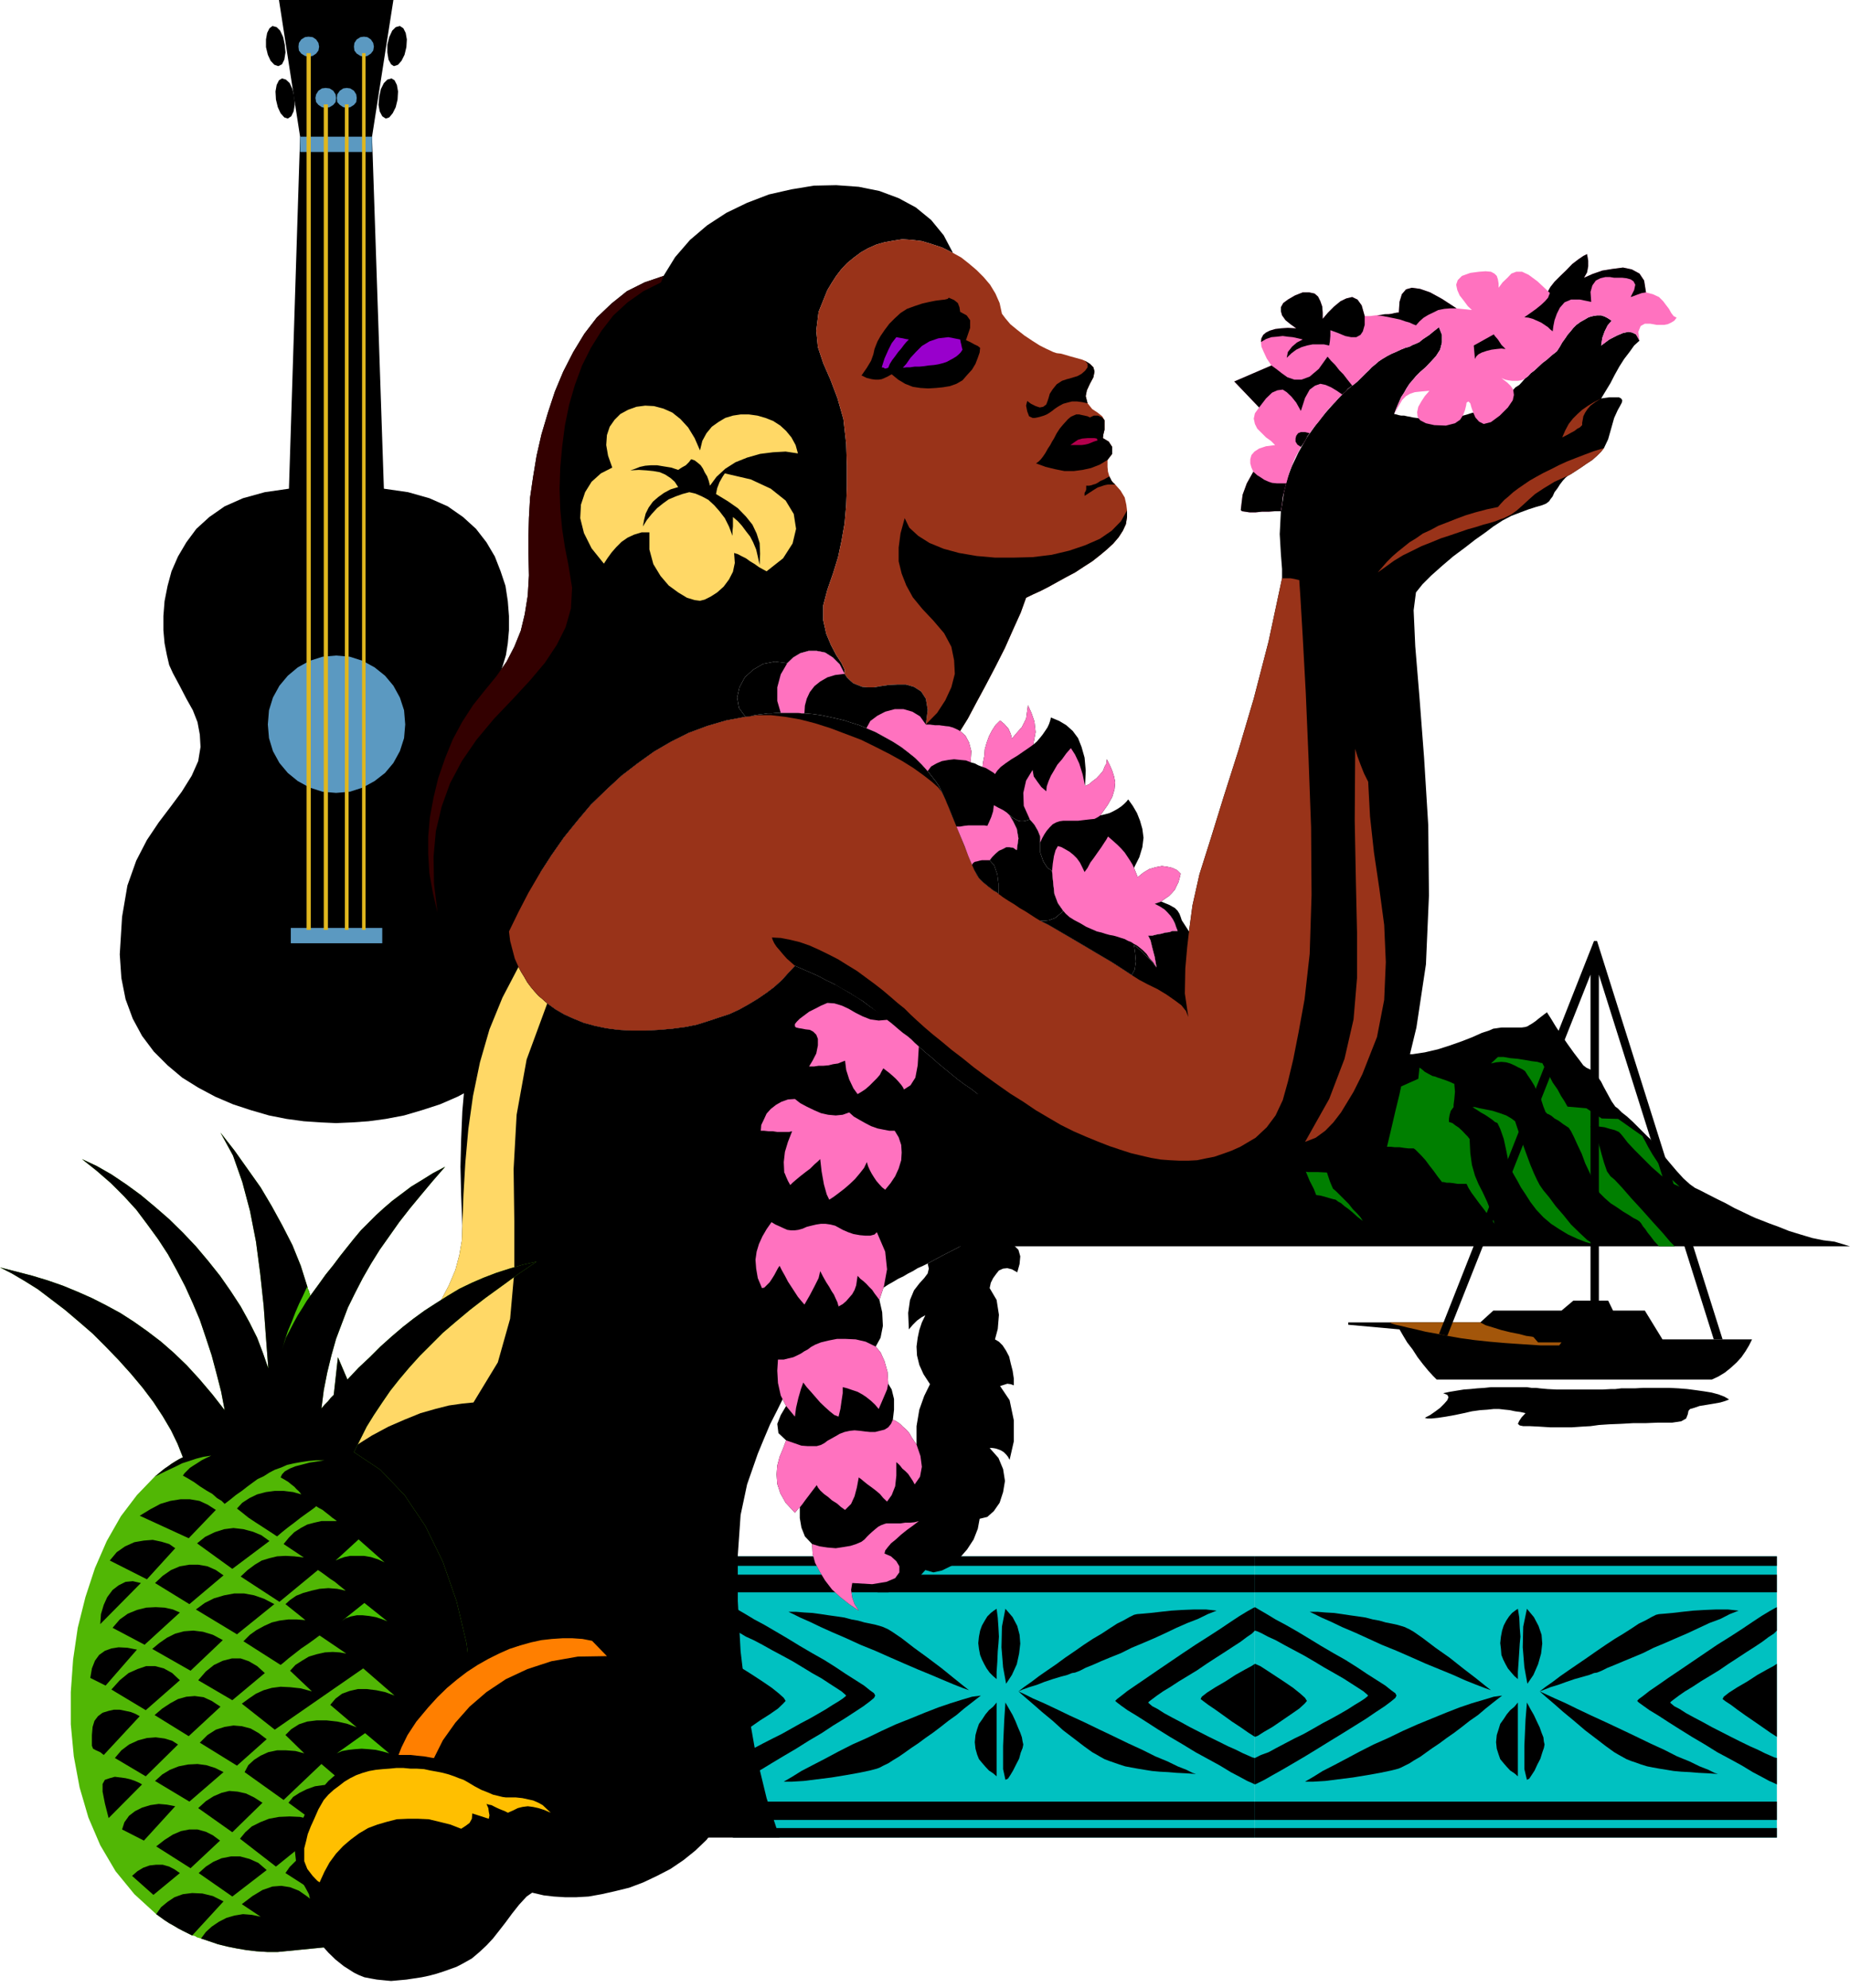 <?xml version="1.0" encoding="UTF-8" standalone="no"?>
<svg
   xmlns:ooo="http://xml.openoffice.org/svg/export"
   xmlns:dc="http://purl.org/dc/elements/1.1/"
   xmlns:cc="http://creativecommons.org/ns#"
   xmlns:rdf="http://www.w3.org/1999/02/22-rdf-syntax-ns#"
   xmlns:svg="http://www.w3.org/2000/svg"
   xmlns="http://www.w3.org/2000/svg"
   xmlns:sodipodi="http://sodipodi.sourceforge.net/DTD/sodipodi-0.dtd"
   xmlns:inkscape="http://www.inkscape.org/namespaces/inkscape"
   version="1.2"
   width="79.71mm"
   height="85.67mm"
   viewBox="0 0 7971 8567"
   preserveAspectRatio="xMidYMid"
   xml:space="preserve"
   id="svg339"
   sodipodi:docname="hawaii.svg"
   style="fill-rule:evenodd;stroke-width:28.222;stroke-linejoin:round"
   inkscape:version="0.92.5 (2060ec1f9f, 2020-04-08)"><sodipodi:namedview
   pagecolor="#ffffff"
   bordercolor="#666666"
   borderopacity="1"
   objecttolerance="10"
   gridtolerance="10"
   guidetolerance="10"
   inkscape:pageopacity="0"
   inkscape:pageshadow="2"
   inkscape:window-width="664"
   inkscape:window-height="487"
   id="namedview341"
   showgrid="false"
   inkscape:zoom="0.2102413"
   inkscape:cx="150.65197"
   inkscape:cy="161.87716"
   inkscape:window-x="0"
   inkscape:window-y="0"
   inkscape:window-maximized="0"
   inkscape:current-layer="svg339" />
 <defs
   class="ClipPathGroup"
   id="defs8">
  <clipPath
   id="presentation_clip_path"
   clipPathUnits="userSpaceOnUse">
   <rect
   x="0"
   y="0"
   width="21000"
   height="29700"
   id="rect2" />
  </clipPath>
  <clipPath
   id="presentation_clip_path_shrink"
   clipPathUnits="userSpaceOnUse">
   <rect
   x="21"
   y="29"
   width="20958"
   height="29641"
   id="rect5" />
  </clipPath>
 </defs>
 <defs
   class="TextShapeIndex"
   id="defs12">
  <g
   ooo:slide="id1"
   ooo:id-list="id3"
   id="g10" />
 </defs>
 <defs
   class="EmbeddedBulletChars"
   id="defs44">
  <g
   id="bullet-char-template-57356"
   transform="matrix(4.8828125e-4,0,0,-4.8828125e-4,0,0)">
   <path
   d="M 580,1141 1163,571 580,0 -4,571 Z"
   id="path14"
   inkscape:connector-curvature="0" />
  </g>
  <g
   id="bullet-char-template-57354"
   transform="matrix(4.8828125e-4,0,0,-4.8828125e-4,0,0)">
   <path
   d="M 8,1128 H 1137 V 0 H 8 Z"
   id="path17"
   inkscape:connector-curvature="0" />
  </g>
  <g
   id="bullet-char-template-10146"
   transform="matrix(4.8828125e-4,0,0,-4.8828125e-4,0,0)">
   <path
   d="M 174,0 602,739 174,1481 1456,739 Z M 1358,739 309,1346 659,739 Z"
   id="path20"
   inkscape:connector-curvature="0" />
  </g>
  <g
   id="bullet-char-template-10132"
   transform="matrix(4.8828125e-4,0,0,-4.8828125e-4,0,0)">
   <path
   d="M 2015,739 1276,0 H 717 l 543,543 H 174 v 393 h 1086 l -543,545 h 557 z"
   id="path23"
   inkscape:connector-curvature="0" />
  </g>
  <g
   id="bullet-char-template-10007"
   transform="matrix(4.8828125e-4,0,0,-4.8828125e-4,0,0)">
   <path
   d="m 0,-2 c -7,16 -16,29 -25,39 l 381,530 c -94,256 -141,385 -141,387 0,25 13,38 40,38 9,0 21,-2 34,-5 21,4 42,12 65,25 l 27,-13 111,-251 280,301 64,-25 24,25 c 21,-10 41,-24 62,-43 C 886,937 835,863 770,784 769,783 710,716 594,584 L 774,223 c 0,-27 -21,-55 -63,-84 l 16,-20 C 717,90 699,76 672,76 641,76 570,178 457,381 L 164,-76 c -22,-34 -53,-51 -92,-51 -42,0 -63,17 -64,51 -7,9 -10,24 -10,44 0,9 1,19 2,30 z"
   id="path26"
   inkscape:connector-curvature="0" />
  </g>
  <g
   id="bullet-char-template-10004"
   transform="matrix(4.8828125e-4,0,0,-4.8828125e-4,0,0)">
   <path
   d="M 285,-33 C 182,-33 111,30 74,156 52,228 41,333 41,471 c 0,78 14,145 41,201 34,71 87,106 158,106 53,0 88,-31 106,-94 l 23,-176 c 8,-64 28,-97 59,-98 l 735,706 c 11,11 33,17 66,17 42,0 63,-15 63,-46 V 965 c 0,-36 -10,-64 -30,-84 L 442,47 C 390,-6 338,-33 285,-33 Z"
   id="path29"
   inkscape:connector-curvature="0" />
  </g>
  <g
   id="bullet-char-template-9679"
   transform="matrix(4.8828125e-4,0,0,-4.8828125e-4,0,0)">
   <path
   d="M 813,0 C 632,0 489,54 383,161 276,268 223,411 223,592 c 0,181 53,324 160,431 106,107 249,161 430,161 179,0 323,-54 432,-161 108,-107 162,-251 162,-431 0,-180 -54,-324 -162,-431 C 1136,54 992,0 813,0 Z"
   id="path32"
   inkscape:connector-curvature="0" />
  </g>
  <g
   id="bullet-char-template-8226"
   transform="matrix(4.8828125e-4,0,0,-4.8828125e-4,0,0)">
   <path
   d="m 346,457 c -73,0 -137,26 -191,78 -54,51 -81,114 -81,188 0,73 27,136 81,188 54,52 118,78 191,78 73,0 134,-26 185,-79 51,-51 77,-114 77,-187 0,-75 -25,-137 -76,-188 -50,-52 -112,-78 -186,-78 z"
   id="path35"
   inkscape:connector-curvature="0" />
  </g>
  <g
   id="bullet-char-template-8211"
   transform="matrix(4.8828125e-4,0,0,-4.8828125e-4,0,0)">
   <path
   d="M -4,459 H 1135 V 606 H -4 Z"
   id="path38"
   inkscape:connector-curvature="0" />
  </g>
  <g
   id="bullet-char-template-61548"
   transform="matrix(4.8828125e-4,0,0,-4.8828125e-4,0,0)">
   <path
   d="m 173,740 c 0,163 58,303 173,419 116,115 255,173 419,173 163,0 302,-58 418,-173 116,-116 174,-256 174,-419 0,-163 -58,-303 -174,-418 C 1067,206 928,148 765,148 601,148 462,206 346,322 231,437 173,577 173,740 Z"
   id="path41"
   inkscape:connector-curvature="0" />
  </g>
 </defs>
 <g
   id="g49"
   transform="translate(-6514,-10566)">
  <g
   id="id2"
   class="Master_Slide">
   <g
   id="bg-id2"
   class="Background" />
   <g
   id="bo-id2"
   class="BackgroundObjects" />
  </g>
 </g>
 <g
   class="SlideGroup"
   id="g337"
   transform="translate(-6514,-10566)">
  <g
   id="g335">
   <g
   id="container-id1">
    <g
   id="id1"
   class="Slide"
   clip-path="url(#presentation_clip_path)">
     <g
   class="Page"
   id="g331">
      <g
   class="Graphic"
   id="g329">
       <g
   id="id3">
        <rect
   class="BoundingBox"
   x="6514"
   y="10566"
   width="7971"
   height="8567"
   id="rect51"
   style="fill:none;stroke:none" />
        <defs
   id="defs56">
         <clipPath
   id="clip_path_1"
   clipPathUnits="userSpaceOnUse">
          <path
   d="m 6514,10566 h 7970 v 8566 H 6514 Z"
   id="path53"
   inkscape:connector-curvature="0" />
         </clipPath>
        </defs>
        <g
   clip-path="url(#clip_path_1)"
   id="g326">
         <path
   d="m 7962,10566 h 247 l -92,589 51,1517 104,15 92,26 79,35 66,46 56,51 45,58 36,61 25,64 21,63 10,66 5,64 v 61 l -5,56 -8,51 -13,43 -12,35 -31,56 -28,54 -28,50 -20,51 -13,54 -2,53 12,61 26,63 43,69 48,66 51,66 54,76 45,89 36,107 25,135 10,162 -7,102 -18,91 -30,84 -41,74 -51,68 -58,59 -64,53 -69,43 -73,39 -76,33 -77,25 -78,23 -79,15 -74,10 -71,5 -69,3 -66,-3 -73,-5 -74,-10 -76,-15 -79,-23 -76,-25 -77,-33 -73,-39 -69,-43 -63,-53 -59,-59 -51,-68 -40,-74 -31,-84 -18,-91 -7,-102 10,-162 23,-135 38,-107 46,-89 51,-76 50,-66 49,-66 43,-69 28,-63 10,-61 -3,-53 -10,-54 -20,-51 -28,-50 -28,-54 -30,-56 -16,-35 -10,-43 -10,-51 -5,-56 v -61 l 5,-64 13,-66 17,-63 28,-64 36,-61 43,-58 56,-51 66,-46 79,-35 94,-26 104,-15 48,-1517 -91,-589 z"
   id="path58"
   inkscape:connector-curvature="0"
   style="fill:#000000;stroke:none" />
         <path
   d="m 7713,10851 16,-8 10,-20 5,-31 -3,-33 -7,-33 -13,-28 -15,-15 -18,-5 -13,10 -10,20 -5,28 v 33 l 8,33 12,26 16,17 z"
   id="path60"
   inkscape:connector-curvature="0"
   style="fill:#000000;stroke:none" />
         <path
   d="m 7754,11077 15,-10 10,-21 5,-28 -2,-35 -8,-33 -12,-26 -16,-15 -17,-5 -13,8 -10,20 -5,28 2,35 8,33 12,26 16,18 z"
   id="path62"
   inkscape:connector-curvature="0"
   style="fill:#000000;stroke:none" />
         <path
   d="m 8211,10851 -12,-8 -11,-20 -5,-31 v -33 l 8,-33 13,-28 15,-15 18,-5 15,10 10,20 5,28 -2,33 -8,33 -13,26 -15,17 z"
   id="path64"
   inkscape:connector-curvature="0"
   style="fill:#000000;stroke:none" />
         <path
   d="m 8176,11077 -15,-10 -11,-21 -5,-28 3,-35 7,-33 13,-26 15,-15 18,-5 13,8 10,20 5,28 -2,35 -8,33 -13,26 -15,18 z"
   id="path66"
   inkscape:connector-curvature="0"
   style="fill:#000000;stroke:none" />
         <path
   d="m 7962,13391 59,5 56,18 51,28 45,36 36,43 28,51 18,55 5,61 -5,59 -18,56 -28,51 -36,43 -45,35 -51,28 -56,18 -59,5 -58,-5 -56,-18 -51,-28 -43,-35 -36,-43 -28,-51 -17,-56 -5,-59 5,-61 17,-55 28,-51 36,-43 43,-36 51,-28 56,-18 z"
   id="path68"
   inkscape:connector-curvature="0"
   style="fill:#5b99c1;stroke:none" />
         <path
   d="m 7962,14631 h 199 v -66 h -199 -195 v 66 z"
   id="path70"
   inkscape:connector-curvature="0"
   style="fill:#5b99c1;stroke:none" />
         <path
   d="m 7962,11155 h 155 v 66 h -155 -155 v -66 z"
   id="path72"
   inkscape:connector-curvature="0"
   style="fill:#5b99c1;stroke:none" />
         <path
   d="m 7843,10810 18,-3 15,-10 10,-13 3,-17 -3,-16 -10,-15 -15,-10 -18,-2 -15,2 -16,10 -10,15 -2,16 2,17 10,13 16,10 z"
   id="path74"
   inkscape:connector-curvature="0"
   style="fill:#5b99c1;stroke:none" />
         <path
   d="m 7917,11031 17,-3 16,-10 10,-12 2,-18 -2,-15 -10,-16 -16,-10 -17,-2 -16,2 -15,10 -10,16 -3,15 3,18 10,12 15,10 z"
   id="path76"
   inkscape:connector-curvature="0"
   style="fill:#5b99c1;stroke:none" />
         <path
   d="m 8082,10810 -15,-3 -16,-10 -10,-13 -2,-17 2,-16 10,-15 16,-10 15,-2 15,2 15,10 10,15 3,16 -3,17 -10,13 -15,10 z"
   id="path78"
   inkscape:connector-curvature="0"
   style="fill:#5b99c1;stroke:none" />
         <path
   d="m 8008,11031 -15,-3 -15,-10 -11,-12 -2,-18 2,-15 11,-16 15,-10 15,-2 15,2 16,10 10,16 2,15 -2,18 -10,12 -16,10 z"
   id="path80"
   inkscape:connector-curvature="0"
   style="fill:#5b99c1;stroke:none" />
         <path
   d="m 7909,11016 v 3557 h 18 v -3557 z"
   id="path82"
   inkscape:connector-curvature="0"
   style="fill:#e0b71e;stroke:none" />
         <path
   d="m 7835,10795 v 3778 h 18 v -3778 z"
   id="path84"
   inkscape:connector-curvature="0"
   style="fill:#e0b71e;stroke:none" />
         <path
   d="m 8016,11016 v 3557 h -16 v -3557 z"
   id="path86"
   inkscape:connector-curvature="0"
   style="fill:#e0b71e;stroke:none" />
         <path
   d="m 8089,10795 v 3778 h -15 v -3778 z"
   id="path88"
   inkscape:connector-curvature="0"
   style="fill:#e0b71e;stroke:none" />
         <path
   d="M 14485,15937 H 8539 l 31,-15 33,-16 30,-15 31,-13 25,-12 23,-13 18,-10 10,-8 10,-10 10,-13 13,-15 15,-15 15,-15 18,-13 13,-13 15,-5 33,-28 36,-33 33,-35 35,-36 31,-33 30,-28 23,-23 18,-12 15,-8 21,-10 22,-8 23,-10 28,-5 28,-5 28,-3 28,3 33,-8 36,-10 35,-13 36,-10 35,-10 28,-10 23,-8 15,-5 13,-5 18,-5 20,-5 21,-8 23,-5 20,-5 18,-2 h 15 l 15,2 h 20 l 26,3 h 25 28 28 l 28,-3 23,-2 23,-3 25,-8 26,-7 28,-8 22,-10 23,-8 18,-7 10,-8 33,5 41,5 41,8 43,8 41,5 35,7 28,3 18,2 20,-2 36,-5 43,-5 51,-11 51,-7 48,-8 40,-7 28,-3 26,-3 30,-2 33,-3 36,-5 36,-2 30,-3 23,-2 h 13 l 17,5 18,7 18,8 15,5 h 18 33 l 46,3 h 53 l 53,2 49,3 40,2 23,3 21,7 12,6 10,5 13,2 10,-2 16,-3 20,-5 20,-5 21,-5 17,-5 13,-3 10,-2 h 10 18 23 l 25,2 26,3 25,2 26,5 20,8 48,-15 51,-16 56,-17 53,-18 49,-15 43,-13 33,-8 23,-5 h 18 l 17,-2 18,-3 20,-2 18,-3 18,-2 15,-6 10,-2 13,-5 20,-8 23,-7 26,-11 25,-10 23,-7 18,-5 12,-3 h 11 15 l 15,-2 18,-3 15,-3 13,-2 13,-3 7,-5 8,-5 10,-5 13,-5 15,-5 13,-3 12,-5 h 11 10 l 10,3 15,2 20,5 21,3 23,5 22,3 h 21 18 l 53,-8 56,-13 53,-17 51,-18 46,-18 40,-18 31,-10 18,-8 15,-2 20,-3 h 21 25 20 21 l 15,-2 10,-3 8,-5 12,-7 16,-11 12,-10 13,-10 13,-10 7,-5 3,-3 18,28 20,33 25,38 26,38 28,39 23,30 17,23 13,10 21,10 17,15 16,21 10,15 10,20 18,33 17,31 16,23 10,7 18,18 23,18 25,23 23,23 23,23 17,17 11,10 10,13 20,26 26,30 30,36 28,33 30,33 28,25 21,15 23,11 33,17 35,18 41,20 38,21 38,18 31,15 22,10 26,10 33,13 41,15 45,18 49,15 50,15 49,10 48,6 z"
   id="path90"
   inkscape:connector-curvature="0"
   style="fill:#000000;stroke:none" />
         <path
   d="m 12048,15447 18,5 20,7 21,13 20,13 18,12 18,13 15,10 13,8 20,35 18,49 15,45 13,31 15,13 15,15 18,18 20,20 18,23 18,18 15,17 10,16 -23,-18 -20,-18 -18,-15 -18,-13 -15,-13 -13,-7 -10,-8 -10,-2 -18,-5 -20,-6 -20,-5 -16,-2 -10,-26 -18,-35 -17,-41 -23,-43 -21,-41 -20,-38 -15,-28 z"
   id="path92"
   inkscape:connector-curvature="0"
   style="fill:#007f00;stroke:none" />
         <path
   d="m 12490,15508 16,-67 20,-86 18,-74 7,-33 74,-33 5,-48 8,5 15,13 18,10 15,8 10,2 13,5 15,5 15,5 16,6 12,5 10,5 h 3 l 3,35 -3,33 -3,23 v 10 l -12,16 -5,17 -3,18 v 13 l 15,5 13,10 15,10 16,15 12,13 10,10 6,8 2,2 3,61 7,51 13,46 15,36 18,35 20,43 18,46 13,48 -13,-20 -18,-23 -17,-23 -18,-23 -16,-22 -17,-23 -13,-21 -8,-17 h -10 -12 -16 l -18,-3 -17,-2 h -13 l -13,-3 h -7 l -18,-23 -18,-25 -18,-23 -17,-23 -18,-20 -16,-16 -10,-10 -7,-5 h -8 -15 l -18,-2 -20,-3 h -21 l -17,-2 h -11 z"
   id="path94"
   inkscape:connector-curvature="0"
   style="fill:#007f00;stroke:none" />
         <path
   d="m 12859,15337 h 10 l 20,5 26,5 30,6 31,10 28,10 22,13 16,12 12,36 13,38 13,38 15,41 13,35 15,36 13,28 12,23 16,23 25,30 28,38 33,38 33,41 36,35 33,31 30,20 -35,-10 -38,-15 -39,-18 -38,-23 -35,-23 -33,-28 -31,-33 -25,-33 -21,-33 -20,-30 -15,-28 -15,-26 -11,-20 -7,-18 -5,-17 -3,-13 -7,-36 -11,-51 -15,-43 -12,-25 -11,-5 -12,-10 -16,-11 -15,-10 -18,-10 -15,-10 -13,-8 z"
   id="path96"
   inkscape:connector-curvature="0"
   style="fill:#007f00;stroke:none" />
         <path
   d="m 12938,15149 30,-28 h 25 l 28,5 33,3 31,5 28,5 25,3 16,5 h 5 l 12,23 16,28 17,33 21,30 15,28 15,23 10,18 3,5 81,7 66,44 71,2 105,74 2,5 10,18 13,25 18,31 23,35 28,36 30,35 36,33 -38,-17 -41,-31 -41,-36 -38,-38 -35,-35 -31,-33 -20,-26 -10,-12 -8,-8 -18,-8 -20,-5 -23,-7 -23,-3 -20,-2 h -13 l -5,2 18,26 10,27 8,23 5,18 7,26 10,35 13,38 15,21 18,15 31,33 40,46 46,50 48,54 41,45 33,39 20,20 h -68 l -21,-23 -15,-20 -13,-16 -10,-15 -10,-12 -8,-13 -7,-8 -10,-7 -16,-8 -20,-13 -25,-15 -26,-18 -28,-18 -25,-22 -23,-23 -15,-26 -13,-28 -15,-35 -18,-38 -15,-41 -18,-38 -15,-33 -13,-26 -10,-15 -23,-15 -20,-15 -18,-10 -13,-11 -12,-7 -8,-3 -3,-5 h -2 l -10,-25 -10,-31 -16,-28 -12,-30 -16,-26 -15,-22 -10,-16 -10,-7 -10,-5 -11,-5 -15,-8 -18,-8 -17,-5 -21,-2 -23,2 z"
   id="path98"
   inkscape:connector-curvature="0"
   style="fill:#007f00;stroke:none" />
         <path
   d="m 12323,16265 h 175 394 l 56,-51 h 294 l 51,-43 h 150 l 21,43 h 137 l 76,124 h 386 l -13,26 -15,25 -18,26 -20,22 -25,23 -26,21 -28,17 -28,13 h -1186 l -15,-15 -21,-23 -23,-28 -23,-30 -22,-34 -23,-30 -18,-30 -15,-26 -221,-20 z"
   id="path100"
   inkscape:connector-curvature="0"
   style="fill:#000000;stroke:none" />
         <path
   d="m 12892,16265 h -394 3 l 10,5 17,5 23,5 28,7 36,8 41,10 45,8 51,10 56,10 58,8 66,7 69,6 74,5 76,5 h 81 l 10,-13 h -101 l -20,-23 -8,-2 -23,-3 -30,-8 -36,-7 -41,-10 -35,-11 -33,-10 z"
   id="path102"
   inkscape:connector-curvature="0"
   style="fill:#a3560a;stroke:none" />
         <path
   d="m 13898,16338 -495,-1572 v 1407 h -36 v -1407 l -617,1557 -36,-8 668,-1694 h 13 l 541,1717 z"
   id="path104"
   inkscape:connector-curvature="0"
   style="fill:#000000;stroke:none" />
         <path
   d="m 12653,16676 23,-12 23,-16 20,-15 18,-18 13,-15 5,-13 -5,-10 -18,-7 28,-6 30,-5 31,-5 28,-2 30,-3 31,-2 28,-3 h 30 25 28 26 23 23 l 20,3 h 20 l 15,2 33,3 39,2 h 40 41 41 40 38 l 36,-2 h 18 l 25,-3 h 28 31 l 35,-2 h 36 38 40 l 39,2 38,3 38,5 35,5 31,5 30,8 26,10 20,12 -15,6 -23,7 -28,5 -30,5 -31,5 -23,8 -18,5 -7,8 -3,15 -7,18 -21,12 -40,6 h -26 -38 l -48,2 h -54 l -53,3 -51,2 -45,3 -36,5 -36,2 -43,3 h -48 -48 l -46,-3 -41,-2 h -28 l -15,-3 -8,-7 6,-13 10,-15 17,-18 -22,-5 -23,-3 -23,-5 -20,-2 -26,-3 h -23 l -28,3 -30,2 -36,5 -35,8 -38,8 -39,7 -33,5 -28,3 h -20 z"
   id="path106"
   inkscape:connector-curvature="0"
   style="fill:#000000;stroke:none" />
         <path
   d="m 14170,18485 v -1212 h -2249 v 1212 z"
   id="path108"
   inkscape:connector-curvature="0"
   style="fill:#00c1c1;stroke:none" />
         <path
   d="m 14170,17314 v -41 h -2249 v 41 z"
   id="path110"
   inkscape:connector-curvature="0"
   style="fill:#000000;stroke:none" />
         <path
   d="m 14170,17428 v -76 h -2249 v 76 z"
   id="path112"
   inkscape:connector-curvature="0"
   style="fill:#000000;stroke:none" />
         <path
   d="m 14170,18444 v 41 h -2249 v -41 z"
   id="path114"
   inkscape:connector-curvature="0"
   style="fill:#000000;stroke:none" />
         <path
   d="m 14170,18330 v 79 h -2249 v -79 z"
   id="path116"
   inkscape:connector-curvature="0"
   style="fill:#000000;stroke:none" />
         <path
   d="m 11921,17492 20,12 31,18 38,23 43,23 49,28 50,30 54,33 53,31 53,30 49,31 45,30 41,26 36,23 25,20 18,13 5,10 -5,10 -18,15 -28,21 -38,25 -41,28 -48,30 -53,33 -54,33 -55,34 -54,33 -51,30 -48,28 -41,23 -35,20 -26,13 -15,7 v -114 l 26,-13 33,-12 33,-18 38,-20 40,-21 41,-20 41,-23 40,-23 38,-20 36,-20 36,-21 28,-18 25,-15 18,-12 10,-8 5,-5 -5,-5 -15,-13 -23,-15 -28,-18 -36,-23 -40,-23 -44,-25 -43,-26 -43,-25 -43,-23 -43,-23 -36,-20 -33,-15 -28,-15 -18,-8 -10,-3 z"
   id="path118"
   inkscape:connector-curvature="0"
   style="fill:#000000;stroke:none" />
         <path
   d="m 11921,17736 23,10 31,20 35,23 38,25 38,26 31,25 20,18 8,13 -10,12 -23,21 -36,25 -38,26 -41,28 -38,22 -25,16 -13,5 z"
   id="path120"
   inkscape:connector-curvature="0"
   style="fill:#000000;stroke:none" />
         <path
   d="m 14170,18142 v 114 l -10,-5 -23,-10 -33,-18 -38,-20 -46,-28 -51,-28 -56,-30 -53,-33 -56,-33 -53,-33 -49,-31 -43,-28 -38,-23 -28,-20 -18,-13 -7,-7 7,-8 18,-13 28,-22 38,-26 43,-30 49,-33 53,-36 56,-38 53,-36 56,-35 51,-33 46,-31 38,-25 33,-20 23,-13 10,-5 v 101 l -13,13 -23,15 -28,21 -30,20 -36,23 -38,25 -40,26 -41,28 -41,25 -38,23 -35,23 -33,20 -26,18 -20,15 -13,10 -5,5 5,5 13,11 23,12 28,18 33,18 38,20 38,21 43,22 41,21 40,20 41,20 36,16 30,15 23,10 18,8 z"
   id="path122"
   inkscape:connector-curvature="0"
   style="fill:#000000;stroke:none" />
         <path
   d="m 14170,17736 v 315 l -28,-18 -33,-23 -36,-25 -38,-26 -35,-25 -28,-21 -23,-15 -13,-10 5,-10 23,-18 36,-23 43,-25 43,-28 41,-23 28,-15 z"
   id="path124"
   inkscape:connector-curvature="0"
   style="fill:#000000;stroke:none" />
         <path
   d="m 12157,17512 h 34 l 35,3 36,2 35,5 33,5 36,5 33,5 30,8 28,5 28,8 26,5 23,5 17,5 16,5 10,5 7,3 21,12 40,28 54,41 61,43 58,46 56,43 41,33 23,18 -28,-10 -39,-15 -45,-18 -51,-23 -56,-23 -61,-25 -63,-28 -64,-28 -64,-26 -61,-28 -55,-25 -54,-23 -48,-23 -41,-18 -30,-15 z"
   id="path126"
   inkscape:connector-curvature="0"
   style="fill:#000000;stroke:none" />
         <path
   d="m 12137,18244 36,-21 40,-25 49,-25 53,-28 58,-31 59,-30 63,-28 64,-31 63,-28 61,-25 61,-25 59,-23 53,-18 51,-15 43,-13 36,-5 -36,28 -35,28 -33,28 -36,25 -33,26 -33,25 -33,23 -31,23 -30,20 -28,20 -25,18 -26,15 -20,13 -20,10 -16,8 -12,5 -31,8 -48,10 -56,10 -61,10 -64,8 -55,7 -51,3 z"
   id="path128"
   inkscape:connector-curvature="0"
   style="fill:#000000;stroke:none" />
         <path
   d="m 13148,17855 26,-20 30,-21 33,-25 36,-25 38,-26 41,-28 40,-28 41,-28 38,-25 38,-23 36,-23 30,-20 31,-15 23,-13 20,-10 13,-3 25,-2 33,-3 43,-5 46,-5 51,-3 48,-2 h 51 l 46,5 -38,15 -41,21 -46,17 -45,21 -49,23 -51,22 -48,21 -48,20 -46,23 -43,18 -41,17 -38,16 -30,12 -26,13 -20,8 -13,2 -20,8 -28,8 -36,10 -35,12 -36,13 -33,10 -25,10 z"
   id="path130"
   inkscape:connector-curvature="0"
   style="fill:#000000;stroke:none" />
         <path
   d="m 13148,17855 28,13 39,18 45,20 51,25 59,28 61,28 66,31 63,30 64,31 61,28 55,28 54,22 43,21 38,15 26,13 15,5 -43,-3 -41,-2 -36,-3 -38,-2 -33,-3 -30,-5 -31,-5 -28,-5 -25,-5 -26,-8 -22,-8 -21,-7 -20,-8 -18,-10 -18,-10 -17,-10 -36,-26 -43,-33 -46,-35 -48,-41 -46,-38 -41,-36 -35,-30 z"
   id="path132"
   inkscape:connector-curvature="0"
   style="fill:#000000;stroke:none" />
         <path
   d="m 13093,17903 15,28 15,26 13,28 12,25 8,23 8,20 2,18 3,13 -3,15 -7,20 -8,26 -13,25 -12,26 -13,20 -10,15 -10,5 -11,-46 v -101 l 5,-112 z"
   id="path134"
   inkscape:connector-curvature="0"
   style="fill:#000000;stroke:none" />
         <path
   d="m 13054,17903 v 69 99 97 53 l -15,-13 -18,-12 -15,-16 -13,-15 -15,-18 -7,-20 -8,-25 -3,-28 3,-31 8,-25 7,-23 15,-21 13,-20 15,-18 18,-15 z"
   id="path136"
   inkscape:connector-curvature="0"
   style="fill:#000000;stroke:none" />
         <path
   d="m 13093,17499 30,36 20,38 13,38 3,38 -5,43 -13,46 -20,46 -26,38 -13,-71 -7,-86 2,-89 z"
   id="path138"
   inkscape:connector-curvature="0"
   style="fill:#000000;stroke:none" />
         <path
   d="m 13054,17499 6,38 2,44 3,38 -3,30 -2,33 -3,46 -3,43 v 31 l -15,-13 -13,-15 -15,-18 -10,-18 -10,-20 -8,-20 -2,-26 -3,-25 3,-28 5,-26 7,-22 11,-21 12,-18 13,-15 13,-10 z"
   id="path140"
   inkscape:connector-curvature="0"
   style="fill:#000000;stroke:none" />
         <path
   d="M 11921,18485 V 17273 H 9672 v 1212 z"
   id="path142"
   inkscape:connector-curvature="0"
   style="fill:#00c1c1;stroke:none" />
         <path
   d="m 11921,17314 v -41 H 9672 v 41 z"
   id="path144"
   inkscape:connector-curvature="0"
   style="fill:#000000;stroke:none" />
         <path
   d="m 11921,17428 v -76 H 9672 v 76 z"
   id="path146"
   inkscape:connector-curvature="0"
   style="fill:#000000;stroke:none" />
         <path
   d="m 11921,18444 v 41 H 9672 v -41 z"
   id="path148"
   inkscape:connector-curvature="0"
   style="fill:#000000;stroke:none" />
         <path
   d="m 11921,18330 v 79 H 9672 v -79 z"
   id="path150"
   inkscape:connector-curvature="0"
   style="fill:#000000;stroke:none" />
         <path
   d="m 9672,17492 23,12 31,18 38,23 43,23 48,28 51,30 54,33 53,31 53,30 49,31 45,30 41,26 36,23 25,20 18,13 5,10 -5,10 -18,15 -28,21 -38,25 -43,28 -49,30 -50,33 -56,33 -54,34 -56,33 -50,30 -46,28 -43,23 -36,20 -25,13 -16,7 v -114 l 26,-13 33,-12 33,-18 38,-20 41,-21 40,-20 41,-23 41,-23 38,-20 35,-20 36,-21 28,-18 25,-15 18,-12 10,-8 5,-5 -5,-5 -15,-13 -23,-15 -28,-18 -35,-23 -41,-23 -41,-25 -43,-26 -46,-25 -43,-23 -41,-23 -38,-20 -33,-15 -25,-15 -20,-8 -11,-3 z"
   id="path152"
   inkscape:connector-curvature="0"
   style="fill:#000000;stroke:none" />
         <path
   d="m 9672,17736 23,10 33,20 36,23 38,25 38,26 31,25 20,18 8,13 -11,12 -22,21 -36,25 -41,26 -40,28 -36,22 -28,16 -13,5 z"
   id="path154"
   inkscape:connector-curvature="0"
   style="fill:#000000;stroke:none" />
         <path
   d="m 11921,18142 v 114 l -10,-5 -23,-10 -33,-18 -38,-20 -46,-28 -51,-28 -55,-30 -54,-33 -56,-33 -53,-33 -48,-31 -44,-28 -38,-23 -28,-20 -17,-13 -8,-7 8,-8 17,-13 28,-22 38,-26 44,-30 48,-33 53,-36 56,-38 54,-36 55,-35 51,-33 46,-31 38,-25 33,-20 23,-13 10,-5 v 101 l -13,13 -22,15 -28,21 -31,20 -35,23 -39,25 -40,26 -41,28 -41,25 -38,23 -35,23 -33,20 -26,18 -20,15 -13,10 -5,5 5,5 13,11 23,12 28,18 33,18 38,20 38,21 43,22 41,21 41,20 40,20 36,16 30,15 23,10 18,8 z"
   id="path156"
   inkscape:connector-curvature="0"
   style="fill:#000000;stroke:none" />
         <path
   d="m 11921,17736 v 315 l -28,-18 -33,-23 -38,-25 -36,-26 -35,-25 -31,-21 -20,-15 -13,-10 5,-10 23,-18 36,-23 43,-25 43,-28 41,-23 28,-15 z"
   id="path158"
   inkscape:connector-curvature="0"
   style="fill:#000000;stroke:none" />
         <path
   d="m 9911,17512 h 33 l 36,3 35,2 36,5 33,5 36,5 33,5 30,8 28,5 28,8 25,5 23,5 18,5 15,5 11,5 7,3 20,12 41,28 53,41 59,43 61,46 53,43 41,33 23,18 -28,-10 -38,-15 -43,-18 -54,-23 -56,-23 -58,-25 -64,-28 -63,-28 -64,-26 -61,-28 -58,-25 -51,-23 -48,-23 -41,-18 -30,-15 z"
   id="path160"
   inkscape:connector-curvature="0"
   style="fill:#000000;stroke:none" />
         <path
   d="m 9891,18244 36,-21 40,-25 48,-25 54,-28 58,-31 59,-30 63,-28 64,-31 61,-28 63,-25 61,-25 59,-23 53,-18 48,-15 44,-13 38,-5 -36,28 -36,28 -33,28 -35,25 -33,26 -33,25 -33,23 -31,23 -30,20 -28,20 -26,18 -25,15 -20,13 -21,10 -15,8 -13,5 -30,8 -48,10 -56,10 -61,10 -64,8 -56,7 -50,3 z"
   id="path162"
   inkscape:connector-curvature="0"
   style="fill:#000000;stroke:none" />
         <path
   d="m 10902,17855 26,-20 30,-21 33,-25 36,-25 38,-26 38,-28 41,-28 40,-28 38,-25 39,-23 35,-23 31,-20 30,-15 23,-13 20,-10 13,-3 25,-2 33,-3 44,-5 45,-5 49,-3 50,-2 h 51 l 46,5 -38,15 -43,21 -44,17 -48,21 -48,23 -48,22 -49,21 -48,20 -46,23 -45,18 -41,17 -36,16 -30,12 -25,13 -21,8 -13,2 -20,8 -30,8 -33,10 -36,12 -33,13 -33,10 -28,10 z"
   id="path164"
   inkscape:connector-curvature="0"
   style="fill:#000000;stroke:none" />
         <path
   d="m 10902,17855 28,13 36,18 46,20 53,25 58,28 61,28 64,31 63,30 64,31 61,28 56,28 53,22 43,21 38,15 26,13 15,5 -43,-3 -41,-2 -35,-3 -38,-2 -33,-3 -31,-5 -30,-5 -28,-5 -26,-5 -25,-8 -23,-8 -20,-7 -21,-8 -18,-10 -17,-10 -18,-10 -36,-26 -43,-33 -46,-35 -45,-41 -46,-38 -41,-36 -35,-30 z"
   id="path166"
   inkscape:connector-curvature="0"
   style="fill:#000000;stroke:none" />
         <path
   d="m 10846,17903 16,28 15,26 13,28 10,25 10,23 7,20 3,18 3,13 -3,15 -8,20 -7,26 -13,25 -13,26 -12,20 -10,15 -11,5 -10,-46 v -101 l 5,-112 z"
   id="path168"
   inkscape:connector-curvature="0"
   style="fill:#000000;stroke:none" />
         <path
   d="m 10808,17903 v 69 99 97 53 l -15,-13 -18,-12 -15,-16 -13,-15 -15,-18 -8,-20 -7,-25 -3,-28 3,-31 7,-25 8,-23 15,-21 13,-20 15,-18 18,-15 z"
   id="path170"
   inkscape:connector-curvature="0"
   style="fill:#000000;stroke:none" />
         <path
   d="m 10846,17499 31,36 20,38 10,38 3,38 -5,43 -10,46 -21,46 -25,38 -13,-71 -7,-86 2,-89 z"
   id="path172"
   inkscape:connector-curvature="0"
   style="fill:#000000;stroke:none" />
         <path
   d="m 10808,17499 5,38 3,44 2,38 -2,30 -3,33 -2,46 -3,43 v 31 l -15,-13 -15,-15 -13,-18 -10,-18 -10,-20 -8,-20 -5,-26 -3,-25 3,-28 5,-26 8,-22 12,-21 11,-18 15,-15 13,-10 z"
   id="path174"
   inkscape:connector-curvature="0"
   style="fill:#000000;stroke:none" />
         <path
   d="m 10938,15421 2,102 -10,84 -23,76 -30,66 -23,35 -33,36 -38,33 -46,31 -51,33 -53,30 -61,31 -61,33 -20,10 -23,10 -21,13 -20,10 -20,12 -23,11 -20,12 -23,13 -56,36 -56,38 -51,40 -48,46 -46,48 -43,49 -41,53 -38,56 -35,56 -34,58 -30,61 -31,61 -27,64 -26,63 -23,66 -23,66 -28,132 -12,173 v 198 l 12,216 26,219 38,216 48,198 56,170 H 7464 l -28,-142 -22,-140 -11,-140 -2,-134 7,-132 18,-130 28,-124 38,-122 31,-74 38,-76 43,-76 43,-74 46,-66 41,-59 35,-48 31,-36 61,-68 63,-69 64,-68 63,-69 61,-68 59,-67 58,-68 54,-66 48,-69 46,-66 38,-66 33,-63 28,-66 17,-64 11,-64 2,-63 -5,-130 -3,-124 3,-120 5,-119 10,-114 18,-115 23,-116 30,-117 16,-49 15,-43 15,-38 13,-35 13,-36 15,-33 15,-38 18,-41 5,41 10,38 10,38 16,36 12,22 13,21 13,23 15,20 15,18 18,20 18,15 20,18 36,26 38,22 40,18 44,18 48,13 48,10 53,7 56,3 h 61 l 59,-3 56,-5 53,-7 51,-10 51,-16 45,-15 46,-15 43,-20 41,-23 38,-23 38,-26 33,-25 33,-30 28,-31 28,-30 23,10 23,10 23,10 23,10 20,10 20,11 21,10 20,10 51,30 51,31 45,33 46,30 43,36 41,33 43,38 41,36 28,25 28,23 28,25 28,23 28,23 28,23 27,20 31,21 28,22 28,21 30,20 28,20 31,21 30,20 33,18 z"
   id="path176"
   inkscape:connector-curvature="0"
   style="fill:#000000;stroke:none" />
         <path
   d="m 10620,11656 -40,-76 -54,-66 -66,-54 -74,-40 -83,-31 -89,-18 -97,-7 -96,2 -97,16 -97,22 -94,36 -89,43 -83,54 -74,63 -64,74 -50,81 -82,28 -76,38 -66,53 -64,61 -53,69 -48,79 -43,84 -36,86 -30,91 -28,94 -21,92 -15,91 -13,89 -5,87 -2,78 v 74 l 2,97 -5,86 -13,81 -17,71 -28,69 -33,64 -44,63 -50,61 -51,64 -46,71 -41,76 -33,81 -30,87 -20,83 -16,87 -7,81 v 76 l 5,82 15,84 20,86 16,46 15,48 20,46 23,48 23,51 28,51 30,50 33,54 16,-49 15,-43 15,-38 13,-35 13,-36 15,-33 15,-38 18,-41 41,-84 43,-83 48,-82 51,-79 53,-76 59,-73 58,-69 66,-64 66,-61 69,-53 71,-51 74,-43 76,-38 81,-30 79,-23 84,-16 -28,-38 -8,-45 10,-44 23,-43 36,-33 43,-25 51,-10 53,7 26,-25 30,-18 36,-10 h 35 l 36,7 33,21 30,30 21,41 v -18 l -13,-28 -23,-35 -23,-44 -20,-48 -13,-58 v -64 l 18,-68 25,-72 21,-68 15,-71 13,-74 7,-79 3,-81 v -89 l -3,-94 -12,-107 -26,-91 -30,-79 -31,-71 -23,-69 -7,-71 10,-81 38,-94 18,-30 20,-31 23,-30 25,-26 28,-23 31,-23 30,-17 36,-16 35,-10 39,-7 38,-6 43,3 41,5 43,13 45,15 z"
   id="path178"
   inkscape:connector-curvature="0"
   style="fill:#000000;stroke:none" />
         <path
   d="m 9373,11755 -82,28 -76,38 -66,53 -64,61 -53,69 -48,79 -43,84 -36,86 -30,91 -28,94 -21,92 -15,91 -13,89 -5,87 -2,78 v 74 l 2,97 -5,86 -13,81 -17,71 -28,69 -33,64 -44,63 -50,61 -51,64 -46,71 -41,76 -33,81 -30,87 -20,83 -16,87 -7,81 v 76 l 5,82 15,84 20,86 -15,-125 -2,-116 10,-110 25,-106 36,-100 51,-96 63,-92 76,-91 82,-86 73,-79 64,-76 51,-77 38,-76 23,-81 5,-89 -16,-99 -15,-76 -12,-79 -8,-86 -3,-87 3,-91 8,-89 12,-92 18,-89 25,-86 31,-84 38,-76 46,-74 51,-66 61,-56 68,-48 76,-38 z"
   id="path180"
   inkscape:connector-curvature="0"
   style="fill:#330000;stroke:none" />
         <path
   d="m 8748,14733 12,22 13,21 13,23 15,20 15,18 18,20 18,15 20,18 -89,242 -43,238 -13,234 3,226 v 216 l -18,203 -53,188 -105,173 -50,5 -56,8 -59,15 -63,18 -69,28 -69,30 -71,38 -73,46 -74,51 -74,58 -73,66 -72,74 -68,81 -66,89 -64,97 -61,107 31,-74 38,-76 43,-76 43,-74 46,-66 41,-59 35,-48 31,-36 61,-68 63,-69 64,-68 63,-69 61,-68 59,-67 58,-68 54,-66 48,-69 46,-66 38,-66 33,-63 28,-66 17,-64 11,-64 2,-63 5,-135 8,-137 13,-145 20,-142 30,-145 41,-142 56,-137 z"
   id="path182"
   inkscape:connector-curvature="0"
   style="fill:#ffd866;stroke:none" />
         <path
   d="m 9530,12507 10,-41 18,-33 23,-28 28,-20 30,-18 33,-10 33,-5 h 36 l 36,5 35,10 33,13 31,20 25,23 23,28 18,33 10,36 -53,-8 -54,3 -56,7 -56,16 -50,20 -44,28 -38,35 -28,38 -5,-20 -7,-20 -11,-18 -7,-15 -10,-15 -13,-11 -13,-10 -15,-5 -10,13 -13,13 -18,10 -15,10 -30,-10 -31,-5 -30,-5 h -26 l -25,2 -23,5 -20,8 -21,7 36,-2 33,2 30,3 28,5 23,10 23,15 18,16 15,23 -33,10 -28,15 -25,18 -23,20 -18,25 -13,26 -7,28 -5,28 17,-28 21,-26 23,-25 25,-20 25,-18 31,-13 28,-10 30,-8 26,6 28,12 28,15 25,23 23,26 23,30 18,36 15,40 v -20 l 2,-20 v -23 -18 l 21,18 18,20 17,23 18,23 13,25 13,31 7,30 8,36 2,-48 -2,-46 -13,-41 -18,-38 -28,-35 -35,-36 -43,-30 -51,-31 5,-25 10,-26 13,-23 10,-15 112,26 86,40 64,51 35,58 10,64 -15,63 -41,64 -71,56 -15,-8 -18,-10 -18,-13 -20,-12 -18,-13 -20,-10 -15,-8 -16,-5 3,43 -8,38 -17,33 -23,31 -28,25 -28,18 -26,13 -20,5 -23,-3 -33,-10 -38,-23 -41,-30 -35,-41 -31,-51 -17,-63 v -74 h -33 l -33,10 -28,13 -26,18 -23,23 -20,23 -18,25 -15,23 -53,-66 -33,-66 -16,-64 3,-58 18,-54 28,-45 40,-36 49,-25 -18,-51 -8,-46 3,-43 12,-36 21,-30 25,-25 33,-18 36,-13 38,-5 38,2 41,11 38,17 35,28 33,36 28,46 z"
   id="path184"
   inkscape:connector-curvature="0"
   style="fill:#ffd866;stroke:none" />
         <path
   d="m 9726,13655 20,-2 18,-5 20,-3 18,-2 20,-3 h 18 l 20,-2 h 18 13 13 12 13 13 12 l 13,2 h 13 l 35,3 36,5 33,7 36,8 33,8 30,10 33,10 31,13 40,17 38,21 36,20 36,23 30,23 31,25 28,28 25,28 18,23 18,23 15,23 12,25 13,28 15,36 16,40 17,41 18,43 18,43 15,41 16,38 10,23 10,18 7,12 6,8 10,10 12,10 13,11 13,10 13,10 10,5 7,5 3,3 v -44 l -5,-40 -13,-38 -20,-23 12,-15 13,-13 15,-13 16,-7 15,-8 h 15 l 15,2 16,11 7,-51 -7,-41 -16,-33 -17,-28 15,13 13,7 12,6 10,2 h 11 l 10,-2 10,-3 8,-3 20,23 15,26 10,25 v 26 43 l 13,38 18,28 20,13 5,53 5,46 15,40 23,33 -7,8 -10,8 -8,7 -10,8 -13,5 -13,5 -17,2 h -21 l 36,18 48,28 53,31 56,33 59,35 56,33 48,31 38,25 13,-23 5,-35 -3,-36 -5,-35 16,12 15,13 12,13 13,12 13,13 10,10 10,13 8,10 -8,-46 -10,-38 -8,-33 -10,-20 h 18 l 20,-5 18,-3 18,-5 18,-2 12,-5 h 13 10 l -7,-18 -5,-15 -8,-16 -10,-15 -13,-15 -13,-13 -20,-13 -23,-12 28,-10 36,15 23,13 12,12 8,13 5,13 5,15 13,20 18,28 15,-112 30,-134 49,-155 55,-178 64,-201 66,-223 64,-247 58,-272 v -40 l -5,-64 -5,-86 5,-99 8,-46 7,-48 13,-49 18,-48 30,-63 36,-64 40,-56 41,-51 38,-43 33,-35 28,-26 15,-12 11,-8 12,-10 10,-10 13,-13 13,-13 13,-12 12,-13 16,-13 15,-13 15,-10 20,-12 21,-11 17,-7 21,-10 20,-8 18,-5 15,-8 13,-5 15,-7 13,-11 15,-10 15,-10 18,-15 23,-18 13,33 v 33 l -8,31 -18,28 -23,25 -22,23 -23,20 -18,18 -15,18 -13,15 -13,20 -10,18 -13,20 -10,23 -10,23 -10,26 10,2 10,3 10,2 h 13 l 13,3 12,2 13,3 15,2 21,3 h 20 l 23,2 h 23 l 23,-2 h 23 l 25,-3 25,-5 18,-5 18,-5 15,-5 18,-5 20,-8 21,-7 20,-11 20,-10 21,-12 20,-16 20,-15 21,-15 12,-13 16,-10 12,-13 13,-15 13,-10 12,-13 16,-12 17,-16 16,-15 20,-15 20,-18 23,-18 13,-20 10,-18 13,-18 10,-15 13,-15 12,-15 13,-13 18,-13 18,-10 17,-10 18,-5 18,-3 h 18 l 15,5 15,8 15,10 -17,20 -13,26 -10,28 -5,33 35,-26 33,-17 26,-11 23,-5 17,3 16,8 7,12 8,15 -23,21 -20,28 -23,30 -21,33 -20,36 -18,35 -20,33 -20,33 35,-5 h 26 15 l 10,5 5,8 -2,10 -8,15 -10,18 -15,33 -13,46 -13,46 -18,38 -12,15 -18,18 -20,18 -26,17 -23,16 -23,15 -20,13 -13,7 -10,8 -12,13 -13,17 -10,16 -13,17 -8,18 -10,13 -5,8 -13,10 -17,7 -28,8 -31,10 -35,13 -39,15 -38,20 -40,26 -33,25 -44,31 -45,35 -51,38 -48,41 -46,41 -38,38 -28,35 -10,77 7,155 18,218 20,262 18,292 3,302 -13,297 -41,272 -43,178 -43,137 -38,102 -38,71 -33,48 -28,31 -26,20 -17,13 -21,10 -25,8 -33,5 -38,2 -41,-2 h -41 l -43,-5 -40,-5 -6,7 -5,8 -7,7 -8,11 -10,7 -13,10 -12,8 -18,10 -21,8 -28,5 -30,2 -41,3 h -43 l -46,-5 -53,-5 -56,-8 -58,-10 -61,-13 -64,-15 -66,-18 -68,-20 -69,-23 -69,-25 -68,-28 -31,-13 -28,-13 -28,-12 -28,-13 -25,-13 -25,-12 -23,-13 -23,-13 -31,-20 -33,-18 -30,-20 -31,-21 -28,-20 -30,-20 -28,-21 -28,-22 -31,-21 -27,-20 -28,-23 -28,-23 -28,-23 -28,-25 -28,-23 -28,-25 -18,-16 -15,-15 -18,-15 -18,-13 -18,-15 -15,-13 -18,-15 -17,-13 -26,-20 -25,-20 -28,-21 -26,-20 -30,-18 -28,-18 -31,-17 -30,-18 -20,-10 -21,-10 -20,-11 -20,-10 -23,-10 -23,-10 -23,-10 -23,-10 -28,30 -28,31 -33,30 -33,25 -38,26 -38,23 -41,23 -43,20 -46,15 -45,15 -51,16 -51,10 -53,7 -56,5 -59,3 h -61 l -56,-3 -53,-7 -48,-10 -48,-13 -44,-18 -40,-18 -38,-22 -36,-26 -20,-18 -18,-15 -18,-20 -15,-18 -15,-20 -13,-23 -13,-21 -12,-22 -16,-36 -10,-38 -10,-38 -5,-41 41,-84 43,-83 48,-82 51,-79 53,-76 59,-73 58,-69 66,-64 66,-61 69,-53 71,-51 74,-43 76,-38 81,-30 79,-23 z"
   id="path186"
   inkscape:connector-curvature="0"
   style="fill:#000000;stroke:none" />
         <path
   d="m 11370,12766 v 28 l -5,31 -13,28 -18,28 -23,27 -28,26 -30,25 -33,26 -36,23 -38,25 -38,20 -38,21 -36,20 -35,18 -33,15 -31,15 -23,64 -33,73 -35,79 -41,81 -43,82 -41,76 -35,66 -33,53 -13,-7 -18,-8 -18,-5 -20,-2 -20,-3 h -21 l -20,-3 h -18 l 8,-63 -8,-48 -20,-31 -31,-20 -35,-10 h -38 l -38,2 -33,5 -28,5 h -26 l -25,-2 -20,-8 -18,-7 -15,-13 -13,-13 -10,-15 v -18 l -13,-28 -23,-35 -23,-44 -20,-48 -13,-58 v -64 l 18,-68 25,-72 21,-68 15,-71 13,-74 7,-79 3,-81 v -89 l -3,-94 -12,-107 -26,-91 -30,-79 -31,-71 -23,-69 -7,-71 10,-81 38,-94 18,-30 20,-31 23,-30 25,-26 28,-23 31,-23 30,-17 36,-16 35,-10 39,-7 38,-6 43,3 41,5 43,13 45,15 46,23 36,20 33,26 33,28 30,30 28,33 23,38 18,41 10,46 15,20 21,25 28,23 33,26 33,22 33,21 30,15 28,13 15,5 18,2 18,5 20,6 18,5 18,5 18,5 12,5 21,13 15,15 5,18 -5,25 -15,28 -13,28 -5,25 8,31 20,25 23,15 20,16 10,17 v 18 23 l -5,20 -2,16 25,15 15,23 v 30 l -20,26 v 12 18 l 2,21 6,20 5,10 5,10 7,8 8,7 23,26 18,30 7,31 z"
   id="path188"
   inkscape:connector-curvature="0"
   style="fill:#993319;stroke:none" />
         <path
   d="m 12353,13793 -2,310 5,259 5,223 v 196 l -15,178 -39,170 -66,173 -104,185 46,-18 41,-30 35,-36 33,-43 28,-46 26,-43 20,-40 18,-36 63,-160 31,-160 7,-163 -7,-160 -21,-157 -23,-155 -17,-155 -8,-150 -18,-36 -15,-38 -13,-35 z"
   id="path190"
   inkscape:connector-curvature="0"
   style="fill:#993319;stroke:none" />
         <path
   d="m 12450,13033 20,-23 20,-23 23,-23 23,-20 25,-20 26,-21 28,-17 30,-21 33,-15 33,-18 39,-15 38,-15 40,-15 43,-13 49,-13 48,-10 13,-15 15,-16 18,-15 20,-18 20,-15 26,-18 25,-17 28,-16 31,-17 33,-16 33,-17 35,-16 38,-15 39,-15 40,-15 43,-13 -12,15 -18,18 -20,18 -26,17 -23,16 -23,15 -20,13 -13,7 -58,26 -46,28 -38,25 -28,25 -25,23 -26,23 -25,18 -31,15 -15,5 -20,8 -26,8 -27,7 -31,10 -36,10 -38,13 -38,13 -40,13 -41,17 -41,16 -40,20 -41,20 -38,23 -36,26 z"
   id="path192"
   inkscape:connector-curvature="0"
   style="fill:#993319;stroke:none" />
         <path
   d="m 13413,12283 -31,16 -25,15 -26,18 -20,18 -20,20 -18,23 -15,28 -13,30 20,-10 18,-10 15,-8 13,-10 10,-5 5,-5 5,-5 v 0 -10 l 3,-16 2,-12 8,-16 10,-15 13,-15 20,-15 z"
   id="path194"
   inkscape:connector-curvature="0"
   style="fill:#993319;stroke:none" />
         <path
   d="m 12112,13066 5,74 10,170 13,239 12,282 11,300 2,292 -8,254 -22,195 -26,143 -23,117 -23,96 -22,79 -31,66 -38,51 -48,45 -66,39 -38,17 -36,13 -38,13 -36,7 -38,8 -38,2 h -38 l -41,-2 -40,-3 -41,-7 -43,-10 -46,-11 -46,-15 -45,-15 -51,-20 -51,-21 -53,-23 -54,-27 -53,-31 -56,-33 -53,-36 -56,-35 -54,-38 -53,-38 -51,-38 -48,-39 -46,-35 -43,-36 -41,-33 -35,-30 -31,-28 -28,-26 -25,-25 -31,-25 -30,-26 -33,-28 -36,-28 -38,-28 -38,-28 -41,-25 -40,-25 -41,-21 -41,-20 -40,-18 -43,-15 -41,-10 -41,-8 -38,-2 3,10 7,15 10,15 13,15 15,18 16,18 17,15 18,16 -28,30 -28,31 -33,30 -33,25 -38,26 -38,23 -41,23 -43,20 -46,15 -45,15 -51,16 -51,10 -53,7 -56,5 -59,3 h -61 l -56,-3 -53,-7 -48,-10 -48,-13 -44,-18 -40,-18 -38,-22 -36,-26 -20,-18 -18,-15 -18,-20 -15,-18 -15,-20 -13,-23 -13,-21 -12,-22 -16,-36 -10,-38 -10,-38 -5,-41 41,-84 43,-83 48,-82 51,-79 53,-76 59,-73 58,-69 66,-64 66,-61 69,-53 71,-51 74,-43 76,-38 81,-30 79,-23 84,-16 51,-7 h 58 l 61,7 64,11 66,17 66,21 66,25 66,25 63,31 59,30 56,31 48,30 43,31 36,28 28,25 17,23 21,43 20,54 26,58 22,59 23,55 21,49 15,35 13,18 10,10 12,10 13,11 13,10 13,10 10,5 7,5 3,3 20,15 23,15 25,15 23,16 26,15 23,15 20,13 20,12 36,18 48,28 53,31 56,33 59,35 56,33 48,31 38,25 33,21 38,20 41,20 38,23 33,23 31,23 20,25 10,26 -15,-102 2,-107 8,-91 8,-69 15,-112 30,-134 49,-155 55,-178 64,-201 66,-223 64,-247 58,-272 h 18 18 l 17,3 z"
   id="path196"
   inkscape:connector-curvature="0"
   style="fill:#993319;stroke:none" />
         <path
   d="m 11517,14451 -28,10 23,12 20,13 13,13 13,15 10,15 8,16 5,15 7,18 h -10 -13 l -12,5 -18,2 -18,5 -18,3 -20,5 h -18 l 10,20 8,33 10,38 8,46 -8,-10 -10,-13 -10,-10 -13,-13 -13,-12 -12,-13 -15,-13 -16,-12 5,35 3,36 -5,35 -13,23 -38,-25 -48,-31 -56,-33 -59,-35 -56,-33 -53,-31 -48,-28 -36,-18 h 21 l 17,-2 13,-5 13,-5 10,-8 8,-7 10,-8 7,-8 -23,-33 -15,-40 -5,-46 -5,-53 -20,-13 -18,-28 -13,-38 v -43 -26 l -10,-25 -15,-26 -20,-23 -8,3 -10,3 -10,2 h -11 l -10,-2 -12,-6 -13,-7 -15,-13 17,28 16,33 7,41 -7,51 -16,-11 -15,-2 h -15 l -15,8 -16,7 -15,13 -13,13 -12,15 20,23 13,38 5,40 v 44 l -3,-3 -7,-5 -10,-5 -13,-10 -13,-10 -13,-11 -12,-10 -10,-10 -6,-8 -7,-12 -10,-18 -10,-23 -16,-38 -15,-41 -18,-43 -18,-43 -17,-41 -16,-40 -15,-36 -13,-28 -12,-25 -15,-23 -18,-23 -18,-23 -25,-28 -28,-28 -31,-25 -30,-23 -36,-23 -36,-20 -38,-21 -40,-17 -31,-13 -33,-10 -30,-10 -33,-8 -36,-8 -33,-7 -36,-5 -35,-3 h -13 l -13,-2 h -12 -13 -13 -12 -13 -13 -18 l -20,2 h -18 l -20,3 -18,2 -20,3 -18,5 -20,2 -28,-38 -8,-45 10,-44 23,-43 36,-33 43,-25 51,-10 53,7 26,-25 30,-18 36,-10 h 35 l 36,7 33,21 30,30 21,41 10,15 13,13 15,13 18,7 20,8 25,2 h 26 l 28,-5 33,-5 38,-2 h 38 l 35,10 31,20 20,31 8,48 -8,63 h 18 l 20,3 h 21 l 20,3 20,2 18,5 18,8 13,7 23,21 15,28 10,38 -3,48 18,5 15,8 13,5 5,2 3,-23 5,-25 2,-28 8,-28 10,-28 13,-25 15,-23 20,-20 18,15 18,20 10,23 5,20 21,-25 22,-25 18,-36 8,-58 15,33 13,38 5,45 -10,54 15,-13 13,-15 12,-15 11,-16 10,-15 7,-15 5,-15 3,-13 36,15 30,18 28,25 23,31 15,38 13,46 5,56 -3,66 18,-8 15,-13 16,-12 15,-16 13,-15 7,-18 8,-15 2,-18 13,26 10,23 8,25 5,25 -3,31 -10,33 -20,35 -31,44 21,-5 18,-5 17,-8 18,-10 15,-10 13,-11 10,-10 8,-10 20,28 18,31 13,33 10,35 5,38 -5,41 -13,43 -23,46 16,40 25,-20 25,-15 28,-8 26,-5 23,3 22,5 21,10 15,15 -5,21 -5,17 -8,16 -7,15 -13,15 -13,13 -15,10 z"
   id="path198"
   inkscape:connector-curvature="0"
   style="fill:#000000;stroke:none" />
         <path
   d="m 11149,15523 -31,-13 -28,-13 -28,-12 -28,-13 -25,-13 -25,-12 -23,-13 -23,-13 2,102 -10,84 -23,76 -30,66 -23,35 -33,36 -38,33 -46,31 -51,33 -53,30 -61,31 -61,33 5,22 -5,21 -15,20 -21,23 -23,30 -17,41 -8,56 3,71 17,-20 18,-18 21,-15 15,-8 -15,31 -11,33 -7,33 -5,38 2,38 10,41 18,40 28,43 -25,51 -21,59 -12,71 v 79 l -11,-16 -10,-15 -10,-18 -13,-15 -15,-13 -12,-12 -16,-11 -15,-7 5,-43 v -46 l -10,-41 -15,-25 -3,-51 -13,-46 -17,-38 -21,-25 21,-38 10,-51 -3,-59 -12,-53 20,-61 13,-71 -8,-76 -36,-84 28,-38 18,-43 3,-49 -13,-53 23,-28 20,-30 15,-33 11,-36 2,-33 -2,-33 -11,-33 -17,-28 35,-36 21,-45 v -51 l -16,-46 28,-18 21,-33 10,-53 5,-81 -18,-16 -15,-15 -18,-15 -18,-13 -18,-15 -15,-13 -18,-15 -17,-13 -26,-20 -25,-20 -28,-21 -26,-20 -30,-18 -28,-18 -31,-17 -30,-18 -20,15 -13,18 -5,20 5,26 -28,12 -25,13 -26,13 -20,15 -20,15 -13,13 -8,10 v 10 l 5,5 13,3 13,2 15,3 18,2 15,8 13,13 7,18 v 28 l -7,35 -16,31 -15,25 -33,25 -20,36 -10,41 2,38 -30,2 -28,10 -23,13 -23,18 -18,20 -12,26 -11,23 -2,25 h 15 l 18,2 h 18 l 20,3 h 18 15 18 l 13,-3 -18,46 -13,43 -5,44 2,45 -33,21 -28,23 -20,25 -13,25 -5,26 3,30 15,31 26,33 -21,30 -18,31 -15,33 -10,33 -5,35 3,38 7,41 18,43 10,-2 10,-10 13,-13 10,-15 10,-16 8,-15 8,-15 7,-10 10,35 v 38 l -15,41 -23,36 -15,20 -15,25 -10,33 -8,33 v 39 l 10,35 23,36 36,33 -3,48 3,53 12,54 23,45 -23,39 -15,38 5,40 33,31 -13,35 -15,36 -10,38 -3,38 3,41 13,40 23,41 40,43 21,-25 v 48 l 7,41 15,38 31,33 2,41 11,40 20,38 23,38 30,39 36,33 38,30 41,28 -18,-28 -10,-28 -5,-33 5,-30 33,20 38,13 40,7 h 44 l 43,-10 43,-18 38,-28 36,-40 35,10 36,-8 41,-20 35,-33 33,-38 28,-43 18,-46 8,-43 33,-8 28,-25 25,-36 15,-46 8,-48 -8,-51 -20,-48 -38,-43 h 12 l 13,2 10,3 13,5 13,8 10,10 8,10 7,13 18,-79 v -92 l -18,-86 -41,-61 16,-5 15,-5 15,2 13,5 v -30 l -5,-33 -8,-31 -7,-30 -13,-25 -15,-23 -16,-16 -17,-10 12,-45 5,-61 -10,-64 -30,-51 5,-23 10,-20 13,-18 12,-15 18,-8 18,-2 20,5 23,13 10,-36 3,-33 -8,-28 -18,-18 6,-20 15,-18 12,-15 6,-5 17,-5 16,-10 12,-18 13,-20 10,-26 8,-25 2,-28 v -28 l -2,-51 5,-51 15,-43 28,-30 13,5 7,12 5,18 v 18 l 11,-5 10,-8 7,-7 11,-11 10,-10 7,-10 11,-10 z"
   id="path200"
   inkscape:connector-curvature="0"
   style="fill:#000000;stroke:none" />
         <path
   d="m 11255,14080 31,-44 20,-35 10,-33 3,-31 -5,-25 -8,-25 -10,-23 -13,-26 -2,18 -8,15 -7,18 -13,15 -15,16 -16,12 -15,13 -18,8 -10,-49 -15,-48 -18,-38 -18,-28 -20,23 -18,25 -20,23 -15,26 -13,22 -10,23 -8,23 -2,21 -21,-18 -17,-23 -16,-23 -5,-28 -28,46 -12,53 2,56 26,58 20,23 15,26 10,25 v 26 l 8,-18 10,-18 10,-15 13,-15 13,-13 15,-8 15,-5 15,-2 h 18 23 23 l 25,-3 26,-3 20,-2 15,-8 z"
   id="path202"
   inkscape:connector-curvature="0"
   style="fill:#ff72bf;stroke:none" />
         <path
   d="m 10862,14077 17,28 16,33 7,41 -7,51 -16,-11 -15,-2 h -15 l -15,8 -16,7 -15,13 -13,13 -12,15 h -10 -13 -10 l -10,2 -11,3 -10,2 -7,5 -5,8 -16,-38 -15,-41 -18,-43 -18,-43 h 16 l 17,-3 18,-2 h 18 18 18 15 l 13,2 7,-15 10,-23 8,-25 3,-26 20,11 20,10 15,10 z"
   id="path204"
   inkscape:connector-curvature="0"
   style="fill:#ff72bf;stroke:none" />
         <path
   d="m 9980,13640 h -13 l -13,-2 h -12 -13 -13 -12 -13 -13 l -15,-51 v -59 l 15,-56 28,-48 26,-25 30,-18 36,-10 h 35 l 36,7 33,21 30,30 21,41 -41,5 -33,10 -31,18 -25,20 -20,26 -13,28 -8,30 z"
   id="path206"
   inkscape:connector-curvature="0"
   style="fill:#ff72bf;stroke:none" />
         <path
   d="m 10696,13851 3,-48 -10,-38 -15,-28 -23,-21 -13,-7 -18,-8 -18,-5 -20,-2 -20,-3 h -21 l -20,-3 h -18 l -25,-35 -33,-20 -38,-11 h -38 l -41,11 -33,17 -31,23 -17,31 40,17 38,21 36,20 36,23 30,23 31,25 28,28 25,28 15,-20 23,-13 23,-10 28,-5 25,-3 28,3 23,2 z"
   id="path208"
   inkscape:connector-curvature="0"
   style="fill:#ff72bf;stroke:none" />
         <path
   d="m 10966,13775 10,-54 -5,-45 -13,-38 -15,-33 -8,58 -18,36 -22,25 -21,25 -5,-20 -10,-23 -18,-20 -18,-15 -20,20 -15,23 -13,25 -10,28 -8,28 -2,28 -5,25 -3,23 15,5 18,11 16,10 5,5 10,-15 15,-16 20,-15 26,-18 25,-15 26,-18 22,-15 z"
   id="path210"
   inkscape:connector-curvature="0"
   style="fill:#ff72bf;stroke:none" />
         <path
   d="m 11095,14491 -23,-33 -15,-40 -5,-46 -5,-53 3,-31 5,-33 7,-25 10,-18 16,5 18,10 17,10 16,13 15,15 13,18 10,20 10,21 13,-18 12,-23 15,-20 16,-23 15,-21 13,-20 10,-15 7,-13 21,18 20,18 15,15 16,18 12,18 10,15 11,18 7,15 16,40 25,-20 25,-15 28,-8 26,-5 23,3 22,5 21,10 15,15 -5,21 -5,17 -8,16 -7,15 -13,15 -13,13 -15,10 -18,13 -28,10 23,12 20,13 13,13 13,15 10,15 8,16 5,15 7,18 h -10 -13 l -12,5 -18,2 -18,5 -18,3 -20,5 h -18 l 10,20 8,33 10,38 8,46 -15,-23 -16,-17 -12,-18 -16,-16 -12,-10 -13,-10 -13,-7 -12,-8 -13,-5 -15,-8 -16,-5 -15,-5 -18,-5 -17,-3 -18,-5 -15,-5 -21,-5 -23,-10 -23,-10 -25,-15 -25,-13 -21,-13 -17,-15 z"
   id="path212"
   inkscape:connector-curvature="0"
   style="fill:#ff72bf;stroke:none" />
         <path
   d="m 9939,17085 -40,-43 -23,-41 -13,-40 -3,-41 3,-38 10,-38 15,-36 13,-35 20,7 23,8 23,8 26,2 h 20 20 l 18,-5 15,-8 13,-10 18,-10 18,-10 17,-10 21,-8 23,-5 20,-2 23,2 23,3 20,2 h 23 l 20,-5 20,-5 16,-10 12,-15 8,-18 15,7 16,11 12,12 15,13 13,15 10,18 10,15 11,16 17,50 6,46 -8,43 -23,33 -8,-15 -10,-15 -10,-15 -13,-13 -12,-10 -10,-13 -8,-8 -8,-7 v 58 l -5,46 -15,38 -20,28 -16,-15 -15,-18 -18,-15 -17,-13 -18,-13 -15,-12 -13,-11 -10,-7 -8,43 -10,38 -15,33 -26,26 -18,-13 -17,-15 -21,-13 -17,-15 -18,-13 -16,-15 -10,-13 -5,-10 -10,13 -13,17 -12,16 -13,17 -13,18 -12,15 -13,13 z"
   id="path214"
   inkscape:connector-curvature="0"
   style="fill:#ff72bf;stroke:none" />
         <path
   d="m 10341,16529 -3,-51 -13,-46 -17,-38 -21,-25 -43,-21 -43,-10 -43,-2 h -38 l -36,7 -33,8 -25,10 -18,10 -13,10 -15,8 -15,10 -16,8 -17,8 -21,5 -20,5 h -25 l -3,48 3,53 12,54 23,45 38,46 5,-38 10,-43 11,-38 10,-28 15,20 18,20 20,23 20,23 21,20 20,18 20,16 18,7 8,-33 5,-35 5,-33 v -26 l 20,5 23,8 21,7 20,11 18,12 20,16 18,17 15,18 13,-30 12,-28 11,-26 z"
   id="path216"
   inkscape:connector-curvature="0"
   style="fill:#ff72bf;stroke:none" />
         <path
   d="m 10303,16168 20,-61 13,-71 -8,-76 -36,-84 -10,10 -18,5 h -22 l -23,-2 -28,-5 -23,-8 -23,-10 -18,-10 -15,-8 -20,-5 -21,-3 h -20 l -20,3 -21,5 -20,5 -18,8 -18,5 -15,2 h -18 l -15,-2 -18,-8 -15,-7 -18,-8 -17,-10 -21,30 -18,31 -15,33 -10,33 -5,35 3,38 7,41 18,43 10,-2 10,-10 13,-13 10,-15 10,-16 8,-15 8,-15 7,-10 10,20 13,23 13,25 15,23 15,23 13,20 15,18 13,15 23,-40 20,-38 18,-36 7,-30 13,25 13,23 13,20 10,18 10,15 8,18 7,15 5,18 18,-10 15,-13 13,-15 13,-15 10,-18 7,-20 3,-21 3,-20 12,13 13,10 13,12 12,13 13,13 10,15 10,13 z"
   id="path218"
   inkscape:connector-curvature="0"
   style="fill:#ff72bf;stroke:none" />
         <path
   d="m 10328,15693 23,-28 20,-30 15,-33 11,-36 2,-33 -2,-33 -11,-33 -17,-28 h -23 l -26,-5 -25,-5 -28,-10 -25,-13 -23,-13 -26,-15 -20,-18 -28,10 -30,3 -33,-3 -31,-7 -30,-13 -31,-15 -28,-15 -23,-18 -30,2 -28,10 -23,13 -23,18 -18,20 -12,26 -11,23 -2,25 h 15 l 18,2 h 18 l 20,3 h 18 15 18 l 13,-3 -18,46 -13,43 -5,44 2,45 3,5 5,13 8,18 10,18 10,-10 15,-13 18,-15 23,-18 20,-15 18,-18 15,-13 10,-10 6,53 10,56 12,43 11,23 20,-13 20,-15 26,-20 23,-20 22,-21 21,-25 18,-23 12,-25 5,17 8,18 8,15 10,16 10,15 13,15 12,13 z"
   id="path220"
   inkscape:connector-curvature="0"
   style="fill:#ff72bf;stroke:none" />
         <path
   d="m 10409,15261 28,-18 21,-33 10,-53 5,-81 -18,-16 -15,-15 -18,-15 -18,-13 -18,-15 -15,-13 -18,-15 -17,-13 -36,3 -36,-5 -33,-13 -30,-15 -31,-18 -28,-13 -33,-10 -30,-2 -28,12 -25,13 -26,13 -20,15 -20,15 -13,13 -8,10 v 10 l 5,5 13,3 13,2 15,3 18,2 15,8 13,13 7,18 v 28 l -7,35 -16,31 -15,25 h 21 l 20,-3 h 20 l 23,-2 20,-5 21,-3 17,-7 13,-5 5,40 13,41 18,38 18,25 17,-10 18,-12 18,-16 15,-15 15,-15 13,-15 8,-16 7,-12 13,10 13,10 15,13 13,12 12,13 11,13 7,10 z"
   id="path222"
   inkscape:connector-curvature="0"
   style="fill:#ff72bf;stroke:none" />
         <path
   d="m 10186,17388 -5,30 5,33 10,28 18,28 -41,-28 -38,-30 -36,-33 -30,-39 -23,-38 -20,-38 -11,-40 -2,-41 33,10 33,5 36,3 33,-5 30,-5 25,-8 23,-10 13,-10 10,-11 10,-10 13,-12 13,-11 12,-10 13,-7 13,-5 10,-3 h 10 15 18 18 l 20,-3 h 21 l 20,-2 18,-5 -26,20 -25,18 -25,20 -23,21 -21,17 -15,18 -10,13 -3,13 28,12 23,21 13,22 v 26 l -18,25 -38,16 -61,10 z"
   id="path224"
   inkscape:connector-curvature="0"
   style="fill:#ff72bf;stroke:none" />
         <path
   d="m 13085,12197 13,-10 12,-13 16,-12 17,-16 16,-15 20,-15 20,-18 23,-18 13,-20 10,-18 13,-18 10,-15 13,-15 12,-15 13,-13 18,-13 18,-10 17,-10 18,-5 18,-3 h 18 l 15,5 15,8 15,10 -17,20 -13,26 -10,28 -5,33 35,-26 33,-17 26,-11 23,-5 17,3 16,8 7,12 8,15 -5,-38 10,-25 18,-10 h 23 l 12,2 16,3 h 15 18 l 15,-3 15,-7 13,-8 10,-13 -13,-7 -10,-13 -10,-18 -13,-17 -12,-16 -18,-18 -26,-12 -30,-8 -8,-51 -20,-30 -33,-18 -38,-8 -46,6 -43,7 -43,15 -36,16 13,-23 5,-26 v -25 l -5,-28 -16,8 -22,15 -26,20 -25,26 -26,25 -25,25 -18,23 -10,18 -46,-43 -38,-28 -28,-13 h -25 l -21,8 -17,18 -21,20 -17,23 v -18 l -3,-18 -5,-15 -10,-10 -15,-8 -23,-2 -28,2 -38,5 -36,13 -18,18 -7,20 5,23 10,23 18,23 17,23 18,17 -66,-7 -63,-41 -51,-28 -43,-15 -36,-5 -25,7 -18,21 -10,33 -3,46 h -5 l -10,2 -18,3 -20,2 -23,3 -25,2 -23,3 h -23 l -13,-46 -18,-25 -23,-11 -25,6 -25,12 -28,23 -26,26 -23,27 v -27 l -2,-26 -8,-23 -10,-20 -15,-13 -23,-5 h -28 l -33,13 -31,18 -20,15 -10,18 v 17 l 5,18 15,21 21,17 25,18 -36,-2 -30,2 -25,3 -23,7 -16,8 -12,10 -8,15 -2,16 2,20 10,23 13,28 20,30 -160,69 107,112 -18,25 -5,23 5,23 10,20 18,18 20,20 21,15 18,18 -39,5 -30,10 -20,13 -13,15 -5,18 v 18 l 5,18 8,18 -28,50 -18,49 -5,40 -3,26 5,5 13,2 20,3 h 26 l 28,-3 h 30 l 26,-2 h 25 l 5,-31 3,-30 7,-28 8,-31 5,-17 5,-18 5,-18 8,-18 7,-20 10,-23 13,-23 10,-20 11,-15 10,-16 7,-15 10,-13 18,-25 21,-25 17,-23 18,-23 18,-21 18,-17 15,-18 15,-15 15,-13 11,-13 10,-7 7,-5 11,-8 12,-10 10,-10 13,-13 13,-13 13,-12 12,-13 16,-13 15,-13 15,-10 20,-12 21,-11 17,-7 21,-10 20,-8 18,-5 15,-8 13,-5 15,-7 13,-11 15,-10 15,-10 18,-15 23,-18 13,33 v 33 l -8,31 -18,28 -23,25 -22,23 -23,20 -18,18 -15,18 -13,15 -13,20 -10,18 -13,20 -10,23 -10,23 -10,26 13,-23 12,-21 10,-17 16,-16 17,-10 21,-7 28,-3 35,-3 -20,23 -15,23 -13,23 -5,23 2,20 11,15 25,13 36,8 50,2 39,-10 22,-15 13,-20 8,-21 5,-20 2,-13 8,-5 8,8 5,18 7,20 10,23 16,18 20,10 31,-8 38,-28 35,-35 21,-31 5,-23 -3,-23 -10,-15 -15,-15 -13,-10 -13,-10 16,7 15,3 15,2 h 13 12 l 13,-2 10,-3 z"
   id="path226"
   inkscape:connector-curvature="0"
   style="fill:#ff72bf;stroke:none" />
         <path
   d="m 13606,11826 -8,-51 -20,-30 -33,-18 -38,-8 -46,6 -43,7 -43,15 -36,16 13,-23 5,-26 v -25 l -5,-28 -16,8 -22,15 -26,20 -25,26 -26,25 -25,25 -18,23 -10,18 8,8 -3,7 -5,13 -13,15 -17,16 -21,17 -25,18 -26,18 18,2 18,5 18,8 18,8 15,10 15,10 10,10 10,8 3,-23 5,-25 10,-28 13,-26 20,-23 28,-12 h 38 l 49,10 -3,-43 8,-28 15,-21 20,-10 21,-5 h 20 l 18,3 h 10 10 15 l 18,2 18,5 12,8 8,15 -5,23 -15,30 7,-2 21,-8 20,-7 z"
   id="path228"
   inkscape:connector-curvature="0"
   style="fill:#000000;stroke:none" />
         <path
   d="m 12790,11895 -63,-41 -51,-28 -43,-15 -36,-5 -25,7 -18,21 -10,33 -3,46 h -2 -5 l -11,2 -12,3 -13,2 h -18 l -15,3 -18,2 26,3 25,5 25,5 23,5 23,8 18,5 15,7 13,5 15,-17 18,-16 20,-12 21,-10 22,-11 26,-5 25,-2 z"
   id="path230"
   inkscape:connector-curvature="0"
   style="fill:#000000;stroke:none" />
         <path
   d="m 11939,12322 -107,-112 160,-69 21,15 23,18 25,18 30,10 h 31 l 35,-13 39,-33 38,-53 15,18 18,18 18,23 17,17 16,21 12,15 8,10 2,3 -7,5 -10,7 -11,13 -15,13 -23,-16 -25,-15 -23,-10 -23,-5 -23,8 -23,17 -20,36 -18,56 -20,-36 -20,-25 -21,-20 -17,-11 -23,3 -23,10 -26,25 z"
   id="path232"
   inkscape:connector-curvature="0"
   style="fill:#000000;stroke:none" />
         <path
   d="m 12394,11928 -13,-46 -18,-25 -23,-11 -25,6 -25,12 -28,23 -26,26 -23,27 v -27 l -2,-26 -8,-23 -10,-20 -15,-13 -23,-5 h -28 l -33,13 -31,18 -20,15 -10,18 v 17 l 5,18 15,21 21,17 25,18 -36,-2 -30,2 -25,3 -23,7 -16,8 -12,10 -8,15 -2,16 22,-13 23,-8 23,-2 26,-3 22,3 21,2 23,5 20,5 -25,13 -21,18 -18,23 -5,25 21,-20 20,-15 23,-11 23,-7 25,-5 h 23 25 l 23,5 3,-18 2,-23 v -18 -7 l 33,12 31,13 25,5 h 23 l 18,-10 10,-15 8,-28 z"
   id="path234"
   inkscape:connector-curvature="0"
   style="fill:#000000;stroke:none" />
         <path
   d="m 12056,12649 -8,31 -7,28 -3,30 -5,31 h -25 l -26,2 h -30 l -28,3 h -26 l -20,-3 -13,-2 -5,-5 3,-26 5,-40 18,-49 28,-50 17,15 16,10 15,10 18,8 15,5 20,2 h 18 z"
   id="path236"
   inkscape:connector-curvature="0"
   style="fill:#000000;stroke:none" />
         <path
   d="m 12157,12433 -10,13 -7,15 -10,16 -11,15 -15,-10 -8,-13 v -13 l 3,-12 8,-11 12,-5 h 18 z"
   id="path238"
   inkscape:connector-curvature="0"
   style="fill:#000000;stroke:none" />
         <path
   d="m 12864,12055 86,-48 5,7 13,15 15,23 18,18 -18,-2 -20,2 -23,3 -20,5 -21,7 -15,8 -10,10 -5,10 z"
   id="path240"
   inkscape:connector-curvature="0"
   style="fill:#000000;stroke:none" />
         <path
   d="m 11370,12766 -26,46 -40,41 -51,35 -64,28 -68,23 -76,18 -82,10 -81,2 h -81 l -79,-7 -76,-13 -66,-18 -61,-25 -49,-31 -38,-35 -20,-41 -18,66 -8,61 v 59 l 13,53 20,51 28,51 41,50 48,51 46,54 31,58 12,59 3,58 -15,58 -26,56 -35,54 -49,50 h 18 l 20,3 h 21 l 20,3 20,2 18,5 18,8 13,7 33,-53 35,-66 41,-76 43,-82 41,-81 35,-79 33,-73 23,-64 31,-15 33,-15 35,-18 36,-20 38,-21 38,-20 38,-25 36,-23 33,-26 30,-25 28,-26 23,-27 18,-28 13,-28 5,-31 z"
   id="path242"
   inkscape:connector-curvature="0"
   style="fill:#000000;stroke:none" />
         <path
   d="m 11319,12654 -8,-7 -7,-8 -5,-10 -5,-10 -23,13 -16,7 -12,8 -10,5 -8,2 -8,3 -10,2 h -13 v 16 l -2,7 -5,8 v 13 l 20,-13 20,-13 16,-10 15,-5 15,-5 15,-3 h 16 z"
   id="path244"
   inkscape:connector-curvature="0"
   style="fill:#000000;stroke:none" />
         <path
   d="m 11200,12304 -8,-31 5,-25 13,-28 15,-28 5,-25 -5,-18 -15,-15 -21,-13 11,13 v 15 l -11,15 -15,13 -18,10 -17,5 -16,5 -12,3 -21,7 -23,15 -17,21 -13,20 -5,18 -5,15 -5,13 -13,10 -15,3 -18,-6 -20,-10 -16,-12 -5,20 5,25 8,21 15,7 h 10 l 11,-2 12,-3 16,-5 12,-5 13,-8 10,-7 10,-8 10,-7 13,-8 15,-8 18,-5 20,-5 h 21 l 23,3 z"
   id="path246"
   inkscape:connector-curvature="0"
   style="fill:#000000;stroke:none" />
         <path
   d="m 11286,12548 20,-26 v -30 l -15,-23 -25,-15 2,-16 5,-20 v -23 -18 l -10,-12 -18,-8 h -18 l -17,8 -10,-5 -13,-3 -10,-2 -13,-3 h -13 l -12,5 -11,5 -12,10 -21,23 -15,18 -13,20 -12,23 -8,13 -8,15 -10,15 -10,18 -10,15 -10,13 -10,10 -11,8 41,15 41,10 40,8 h 41 l 38,-5 36,-8 38,-15 z"
   id="path248"
   inkscape:connector-curvature="0"
   style="fill:#000000;stroke:none" />
         <path
   d="m 10226,12184 23,-33 18,-30 10,-28 5,-23 5,-13 8,-20 13,-23 17,-25 21,-28 23,-23 25,-23 28,-18 33,-12 33,-11 31,-7 25,-5 23,-3 18,-2 12,-3 5,-5 23,10 16,13 7,18 3,20 28,15 15,21 v 33 l -18,53 18,8 18,10 15,7 10,8 -2,20 -8,23 -10,26 -15,25 -21,23 -20,23 -26,15 -28,10 -30,5 -30,3 -34,2 -33,-2 -33,-5 -33,-13 -30,-18 -28,-23 -18,10 -13,6 -12,5 -13,2 h -15 l -15,-2 -21,-5 z"
   id="path250"
   inkscape:connector-curvature="0"
   style="fill:#000000;stroke:none" />
         <path
   d="m 11126,12484 18,-13 15,-10 18,-5 23,-2 h 17 13 l 10,2 3,8 -16,5 -12,5 -13,5 -13,3 -15,2 h -15 -15 z"
   id="path252"
   inkscape:connector-curvature="0"
   style="fill:#b2004c;stroke:none" />
         <path
   d="m 10404,12151 15,-17 18,-26 23,-25 26,-26 33,-20 38,-13 43,-5 51,10 2,11 3,12 2,10 3,11 -8,12 -10,10 -10,8 -13,8 -13,7 -15,8 -15,5 -20,5 -18,3 -23,2 -20,3 -21,2 h -20 l -20,3 h -16 z"
   id="path254"
   inkscape:connector-curvature="0"
   style="fill:#9900cc;stroke:none" />
         <path
   d="m 10313,12149 12,-38 16,-36 15,-30 20,-26 16,3 12,2 13,3 13,2 -11,11 -10,12 -12,16 -13,15 -13,18 -13,17 -10,16 -7,17 -10,3 h -6 l -2,-3 z"
   id="path256"
   inkscape:connector-curvature="0"
   style="fill:#9900cc;stroke:none" />
         <path
   d="m 7302,16846 -16,8 -17,10 -16,10 -15,11 -15,10 -15,12 -13,11 -15,12 -76,79 -69,91 -61,107 -51,117 -41,125 -33,132 -20,137 -10,140 v 139 l 13,138 25,134 38,130 51,119 66,112 81,99 94,86 18,13 18,13 20,13 18,10 20,12 21,11 20,10 20,10 11,2 10,6 7,2 10,3 36,12 38,13 41,10 40,8 41,7 43,5 46,3 h 46 l 203,-20 170,-59 145,-91 114,-122 89,-142 64,-163 38,-175 18,-186 -5,-188 -23,-185 -43,-181 -59,-170 -76,-155 -89,-132 -104,-109 -114,-76 28,-56 27,-54 31,-50 36,-54 35,-51 38,-48 43,-51 46,-51 48,-48 51,-51 56,-48 61,-51 66,-51 69,-50 74,-54 78,-53 -58,13 -59,17 -56,18 -55,21 -51,22 -54,26 -50,30 -49,31 -51,33 -48,35 -46,36 -48,41 -48,43 -46,46 -48,45 -48,51 -41,-96 -18,162 -13,13 -12,15 -15,15 -13,16 10,-79 15,-76 18,-74 20,-71 26,-69 25,-66 31,-63 33,-64 35,-61 38,-61 41,-58 43,-61 46,-59 48,-58 51,-61 53,-61 -53,28 -48,30 -46,28 -41,31 -40,30 -36,31 -33,30 -33,33 -33,33 -30,36 -28,35 -31,39 -30,40 -33,41 -33,46 -33,45 -3,-10 -3,-10 -5,-10 -2,-10 -28,-89 -36,-89 -43,-84 -46,-84 -48,-81 -56,-79 -56,-79 -61,-78 54,99 40,114 33,124 26,133 18,137 15,139 10,138 10,132 -23,-66 -25,-66 -33,-66 -38,-69 -43,-66 -46,-66 -51,-64 -53,-63 -56,-59 -59,-58 -61,-53 -61,-51 -63,-46 -64,-43 -63,-36 -64,-30 64,51 61,53 56,56 53,58 48,64 46,63 43,66 38,69 36,69 33,73 30,71 26,77 25,76 21,79 20,78 15,79 -53,-68 -56,-66 -54,-59 -55,-53 -56,-49 -59,-45 -58,-41 -59,-38 -61,-33 -61,-31 -61,-27 -63,-26 -66,-23 -66,-20 -69,-18 -71,-18 51,26 56,33 56,35 58,44 59,45 60,51 59,51 56,56 56,58 53,59 51,61 46,61 40,61 36,61 28,58 z"
   id="path258"
   inkscape:connector-curvature="0"
   style="fill:#51b705;stroke:none" />
         <path
   d="m 7380,18920 36,12 38,13 41,10 40,8 41,7 43,5 46,3 h 46 l 203,-20 170,-59 145,-91 114,-122 89,-142 64,-163 38,-175 18,-186 -5,-188 -23,-185 -43,-181 -59,-170 -76,-155 -89,-132 -104,-109 -114,-76 28,-56 27,-54 31,-50 36,-54 35,-51 38,-48 43,-51 46,-51 48,-48 51,-51 56,-48 61,-51 66,-51 69,-50 74,-54 78,-53 -58,13 -59,17 -56,18 -55,21 -51,22 -54,26 -50,30 -49,31 -51,33 -48,35 -46,36 -48,41 -48,43 -46,46 -48,45 -48,51 -41,-96 -18,162 -13,13 -12,15 -15,15 -13,16 10,-79 15,-76 18,-74 20,-71 26,-69 25,-66 31,-63 33,-64 35,-61 38,-61 41,-58 43,-61 46,-59 48,-58 51,-61 53,-61 -53,28 -48,30 -46,28 -41,31 -40,30 -36,31 -33,30 -33,33 -33,33 -30,36 -28,35 -31,39 -30,40 -33,41 -33,46 -33,45 -3,-10 -3,-10 -5,-10 -2,-10 -28,-89 -36,-89 -43,-84 -46,-84 -48,-81 -56,-79 -56,-79 -61,-78 54,99 40,114 33,124 26,133 18,137 15,139 10,138 10,132 -23,-66 -25,-66 -33,-66 -38,-69 -43,-66 -46,-66 -51,-64 -53,-63 -56,-59 -59,-58 -61,-53 -61,-51 -63,-46 -64,-43 -63,-36 -64,-30 64,51 61,53 56,56 53,58 48,64 46,63 43,66 38,69 36,69 33,73 30,71 26,77 25,76 21,79 20,78 15,79 -53,-68 -56,-66 -54,-59 -55,-53 -56,-49 -59,-45 -58,-41 -59,-38 -61,-33 -61,-31 -61,-27 -63,-26 -66,-23 -66,-20 -69,-18 -71,-18 51,26 56,33 56,35 58,44 59,45 60,51 59,51 56,56 56,58 53,59 51,61 46,61 40,61 36,61 28,58 23,58 -16,8 -17,10 -16,10 -15,11 -15,10 -15,12 -13,11 -15,12 30,-15 31,-15 28,-13 30,-15 31,-10 30,-10 31,-8 33,-5 -21,10 -20,10 -20,13 -16,10 -15,10 -13,13 -10,10 -7,10 23,13 25,15 25,18 28,18 26,15 20,18 20,12 13,13 26,-20 22,-18 26,-18 23,-18 23,-17 22,-16 26,-12 25,-16 23,-12 28,-10 25,-11 31,-7 28,-5 33,-5 33,-3 h 36 l -31,5 -33,5 -30,8 -31,8 -25,10 -21,12 -12,13 -6,13 18,10 16,10 12,10 13,10 10,11 8,7 7,8 5,7 -35,-10 -41,-5 h -38 l -38,5 -38,10 -33,16 -31,20 -23,25 23,18 26,21 30,20 28,18 26,17 20,13 15,10 5,3 21,-18 25,-20 28,-21 28,-22 25,-18 21,-15 15,-11 5,-5 13,8 15,8 15,12 13,10 13,11 10,7 7,5 3,3 h -33 -33 l -31,7 -30,8 -28,15 -28,18 -23,23 -23,28 87,58 -41,-5 -38,-2 -36,2 -33,8 -33,10 -30,18 -31,23 -30,28 167,109 166,-137 15,10 18,13 20,15 20,13 18,15 15,12 10,8 3,3 -36,-8 -38,-3 -38,3 -35,8 -36,10 -30,12 -26,18 -20,18 86,69 -38,-3 h -35 l -39,5 -33,8 -33,15 -33,18 -28,20 -28,28 160,102 13,-10 21,-18 27,-21 28,-22 31,-21 25,-18 16,-12 7,-5 115,78 -28,-5 -31,-2 -33,2 -36,8 -33,10 -30,18 -28,18 -23,25 94,89 -48,-13 -46,-5 -41,-2 -38,5 -35,10 -33,15 -31,21 -30,22 142,112 381,-264 135,117 -41,-15 -38,-8 -41,-5 h -38 l -35,8 -33,12 -28,21 -23,27 114,97 -40,-15 -44,-10 -45,-5 h -44 l -40,5 -36,12 -33,21 -25,25 81,79 -38,-10 -41,-3 h -38 l -38,8 -33,15 -28,18 -25,23 -16,30 168,120 163,-155 112,96 -31,-5 -35,-3 -39,3 -35,5 -36,13 -30,15 -28,18 -20,25 101,74 -51,-13 -45,-2 -46,2 -43,8 -38,15 -36,18 -28,25 -23,28 155,120 196,-158 107,97 -41,-11 -41,-2 -38,5 -38,10 -33,15 -28,21 -25,25 -18,26 165,106 -33,26 -38,-31 -36,-25 -38,-15 -38,-6 -38,3 -43,15 -43,26 -46,35 81,54 -38,-8 -38,-3 -36,6 -35,10 -33,17 -31,21 -25,23 z"
   id="path260"
   inkscape:connector-curvature="0"
   style="fill:#000000;stroke:none" />
         <path
   d="m 7116,17098 46,-28 43,-23 43,-13 44,-7 h 40 l 41,7 35,16 36,23 -117,122 z"
   id="path262"
   inkscape:connector-curvature="0"
   style="fill:#000000;stroke:none" />
         <path
   d="m 7363,17217 35,-28 41,-20 41,-13 40,-5 43,5 41,11 36,15 35,25 -160,120 z"
   id="path264"
   inkscape:connector-curvature="0"
   style="fill:#000000;stroke:none" />
         <path
   d="m 6987,17291 30,-36 36,-25 40,-18 41,-7 38,-3 38,8 33,10 26,18 -122,134 z"
   id="path266"
   inkscape:connector-curvature="0"
   style="fill:#000000;stroke:none" />
         <path
   d="m 7182,17388 33,-31 36,-25 38,-16 41,-7 h 38 l 40,7 36,16 33,23 -147,124 z"
   id="path268"
   inkscape:connector-curvature="0"
   style="fill:#000000;stroke:none" />
         <path
   d="m 7358,17502 38,-28 40,-20 44,-13 43,-8 h 43 l 43,8 43,15 44,23 -161,130 z"
   id="path270"
   inkscape:connector-curvature="0"
   style="fill:#000000;stroke:none" />
         <path
   d="m 6999,17581 31,-36 35,-25 39,-16 40,-10 41,-2 38,2 36,8 30,13 -152,139 z"
   id="path272"
   inkscape:connector-curvature="0"
   style="fill:#000000;stroke:none" />
         <path
   d="m 6946,17565 3,-43 12,-40 15,-33 23,-31 26,-20 30,-15 31,-3 35,8 z"
   id="path274"
   inkscape:connector-curvature="0"
   style="fill:#000000;stroke:none" />
         <path
   d="m 6903,17797 7,-41 13,-33 18,-25 25,-18 28,-10 31,-5 38,2 41,8 -135,155 z"
   id="path276"
   inkscape:connector-curvature="0"
   style="fill:#000000;stroke:none" />
         <path
   d="m 7170,17672 30,-25 33,-23 36,-18 38,-10 40,-3 41,5 43,13 43,23 -139,132 z"
   id="path278"
   inkscape:connector-curvature="0"
   style="fill:#000000;stroke:none" />
         <path
   d="m 6994,17847 36,-40 38,-31 38,-17 38,-13 h 38 l 38,10 36,20 33,31 -147,129 z"
   id="path280"
   inkscape:connector-curvature="0"
   style="fill:#000000;stroke:none" />
         <path
   d="m 7368,17807 33,-38 35,-28 38,-18 39,-10 h 38 l 35,12 36,21 33,30 -140,117 z"
   id="path282"
   inkscape:connector-curvature="0"
   style="fill:#000000;stroke:none" />
         <path
   d="m 7180,17957 33,-28 35,-23 33,-18 36,-10 36,-3 38,5 35,16 38,25 -137,127 z"
   id="path284"
   inkscape:connector-curvature="0"
   style="fill:#000000;stroke:none" />
         <path
   d="m 6961,18129 -15,-12 -18,-8 -13,-7 -5,-13 v -46 l 3,-35 8,-26 15,-20 20,-15 26,-8 22,-5 h 26 l 25,5 23,5 20,8 18,10 z"
   id="path286"
   inkscape:connector-curvature="0"
   style="fill:#000000;stroke:none" />
         <path
   d="m 6982,18401 -16,-63 -10,-51 v -33 l 10,-18 21,-7 22,-6 23,3 23,3 21,5 20,7 18,8 12,7 z"
   id="path288"
   inkscape:connector-curvature="0"
   style="fill:#000000;stroke:none" />
         <path
   d="m 7009,18142 28,-33 33,-25 39,-18 38,-10 38,-3 38,5 33,10 25,16 -139,137 z"
   id="path290"
   inkscape:connector-curvature="0"
   style="fill:#000000;stroke:none" />
         <path
   d="m 7182,18241 31,-28 33,-20 38,-15 41,-8 40,-2 38,5 38,12 36,18 -147,127 z"
   id="path292"
   inkscape:connector-curvature="0"
   style="fill:#000000;stroke:none" />
         <path
   d="m 7375,18076 33,-33 36,-23 38,-12 38,-6 36,3 38,10 35,20 34,26 -128,114 z"
   id="path294"
   inkscape:connector-curvature="0"
   style="fill:#000000;stroke:none" />
         <path
   d="m 7368,18358 33,-30 33,-21 35,-15 33,-8 36,3 36,8 35,17 36,23 -130,127 z"
   id="path296"
   inkscape:connector-curvature="0"
   style="fill:#000000;stroke:none" />
         <path
   d="m 7040,18450 10,-31 20,-28 26,-20 30,-15 36,-11 36,-5 35,3 36,7 -135,148 z"
   id="path298"
   inkscape:connector-curvature="0"
   style="fill:#000000;stroke:none" />
         <path
   d="m 7187,18523 36,-28 36,-23 35,-15 36,-7 h 35 l 36,10 30,15 31,23 -127,119 z"
   id="path300"
   inkscape:connector-curvature="0"
   style="fill:#000000;stroke:none" />
         <path
   d="m 7370,18638 31,-28 33,-21 35,-15 41,-8 h 38 l 41,11 38,17 36,31 -148,114 z"
   id="path302"
   inkscape:connector-curvature="0"
   style="fill:#000000;stroke:none" />
         <path
   d="m 7342,18907 -20,-10 -20,-10 -21,-11 -20,-12 -18,-10 -20,-13 -18,-13 -18,-13 21,-30 28,-23 30,-20 36,-13 40,-5 44,2 45,11 46,23 z"
   id="path304"
   inkscape:connector-curvature="0"
   style="fill:#000000;stroke:none" />
         <path
   d="m 7083,18650 23,-20 25,-15 28,-10 28,-3 h 28 l 28,8 23,12 23,16 -114,94 z"
   id="path306"
   inkscape:connector-curvature="0"
   style="fill:#000000;stroke:none" />
         <path
   d="m 7838,16110 2,10 5,10 3,10 3,10 -16,23 -17,28 -21,33 -18,33 -17,33 -16,31 -10,30 -7,23 12,-41 13,-40 18,-43 15,-39 15,-35 16,-33 12,-26 z"
   id="path308"
   inkscape:connector-curvature="0"
   style="fill:#47c100;stroke:none" />
         <path
   d="m 7970,18409 102,-84 86,79 -25,-10 -26,-8 -25,-2 h -26 l -23,2 -22,5 -21,8 z"
   id="path310"
   inkscape:connector-curvature="0"
   style="fill:#47c100;stroke:none" />
         <path
   d="m 7985,17553 99,-79 99,79 -25,-10 -25,-8 -28,-5 -28,-3 h -26 l -25,5 -23,8 z"
   id="path312"
   inkscape:connector-curvature="0"
   style="fill:#47c100;stroke:none" />
         <path
   d="m 7965,18122 122,-87 104,87 -28,-8 -30,-7 -31,-3 -30,-2 -28,2 -28,3 -28,5 z"
   id="path314"
   inkscape:connector-curvature="0"
   style="fill:#47c100;stroke:none" />
         <path
   d="m 7960,17291 99,-91 112,99 -28,-13 -31,-10 -30,-5 h -31 -28 l -25,5 -20,7 z"
   id="path316"
   inkscape:connector-curvature="0"
   style="fill:#47c100;stroke:none" />
         <path
   d="m 8219,18284 -5,-50 -3,-49 3,-48 10,-48 20,-51 26,-53 38,-59 51,-61 15,-18 15,-17 15,-18 16,-15 12,-18 16,-15 15,-16 15,-15 41,-35 40,-36 41,-31 46,-25 48,-23 54,-20 55,-15 61,-11 59,-5 58,3 64,5 63,13 66,18 64,20 63,28 61,33 59,38 53,43 51,48 46,54 38,61 30,63 23,69 15,76 6,79 -8,73 -15,67 -28,63 -33,56 -41,53 -48,46 -51,41 -56,38 -58,30 -59,28 -61,23 -61,15 -58,13 -56,10 -53,3 h -49 l -48,-3 -43,-5 -43,-10 -41,-10 -38,-10 -38,-13 -36,-15 -33,-16 -30,-15 -31,-15 -30,-15 -28,-16 -26,-12 -25,-13 -26,-13 -45,-25 -41,-33 -36,-36 -30,-40 -23,-41 -18,-38 -12,-36 z"
   id="path318"
   inkscape:connector-curvature="0"
   style="fill:#000000;stroke:none" />
         <path
   d="m 8359,17924 -51,61 -38,58 -26,53 -20,51 -10,49 -3,48 3,48 5,48 8,31 12,33 18,40 23,39 30,40 36,38 41,33 45,26 -43,-48 -30,-59 -21,-66 -5,-71 5,-76 16,-79 30,-79 38,-76 54,-76 61,-69 73,-63 84,-56 92,-43 104,-34 114,-20 125,-2 -64,-66 -41,-8 -43,-3 h -43 l -46,3 -45,5 -46,10 -46,13 -46,15 -45,20 -46,23 -46,26 -46,30 -43,33 -43,36 -41,40 z"
   id="path320"
   inkscape:connector-curvature="0"
   style="fill:#ff7f00;stroke:none" />
         <path
   d="m 8709,18254 h 28 l 28,2 23,6 23,5 23,10 18,10 17,15 18,18 18,30 13,36 5,36 -5,38 30,38 18,46 v 48 l -15,43 -15,18 -18,13 -21,10 -25,10 -28,13 -28,17 -33,23 -33,36 -30,38 -28,38 -28,36 -26,33 -28,30 -30,28 -33,28 -41,23 -25,13 -28,10 -28,10 -31,10 -30,8 -33,7 -33,5 -33,5 -33,3 -33,3 -31,-3 -30,-3 -28,-5 -26,-5 -25,-10 -20,-10 -44,-28 -35,-28 -31,-30 -25,-28 -18,-28 -15,-28 -8,-26 -2,-23 -3,-43 -5,-40 -8,-36 -15,-28 -20,-35 -18,-56 -8,-72 16,-86 7,-23 11,-23 10,-22 12,-26 16,-25 15,-23 18,-23 20,-23 20,-23 23,-20 23,-18 23,-18 25,-15 26,-13 28,-10 28,-7 28,-5 30,-3 28,-3 h 31 30 31 l 27,3 31,3 28,5 28,5 25,5 26,5 23,7 20,11 20,7 18,10 30,18 28,15 28,11 23,7 21,8 20,2 15,3 z"
   id="path322"
   inkscape:connector-curvature="0"
   style="fill:#000000;stroke:none" />
         <path
   d="m 7909,18323 20,-23 23,-21 23,-17 23,-18 25,-15 26,-13 28,-10 28,-8 28,-5 30,-3 28,-2 31,-3 h 30 l 31,3 h 27 l 31,2 28,6 28,5 25,5 26,7 23,8 20,8 20,7 18,10 30,18 28,15 28,11 23,10 21,5 20,5 15,2 h 15 28 l 28,3 23,5 23,5 23,10 18,10 17,16 18,17 -28,-12 -25,-8 -23,-5 -23,-3 -23,3 -20,5 -20,10 -23,10 -13,-7 -13,-5 -12,-5 -11,-5 -12,-6 -10,-5 -11,-2 -10,-3 8,18 2,15 3,16 -3,15 -71,-23 -2,23 -10,18 -16,12 -20,13 -46,-18 -48,-12 -46,-11 -45,-2 h -46 l -46,2 -43,11 -41,12 -40,15 -39,23 -35,26 -33,28 -31,33 -28,38 -22,40 -21,46 -10,-7 -20,-21 -23,-30 -13,-33 v -28 -28 l 8,-31 7,-30 13,-33 15,-33 18,-41 z"
   id="path324"
   inkscape:connector-curvature="0"
   style="fill:#ffbf00;stroke:none" />
        </g>
       </g>
      </g>
     </g>
    </g>
   </g>
  </g>
 </g>
</svg>